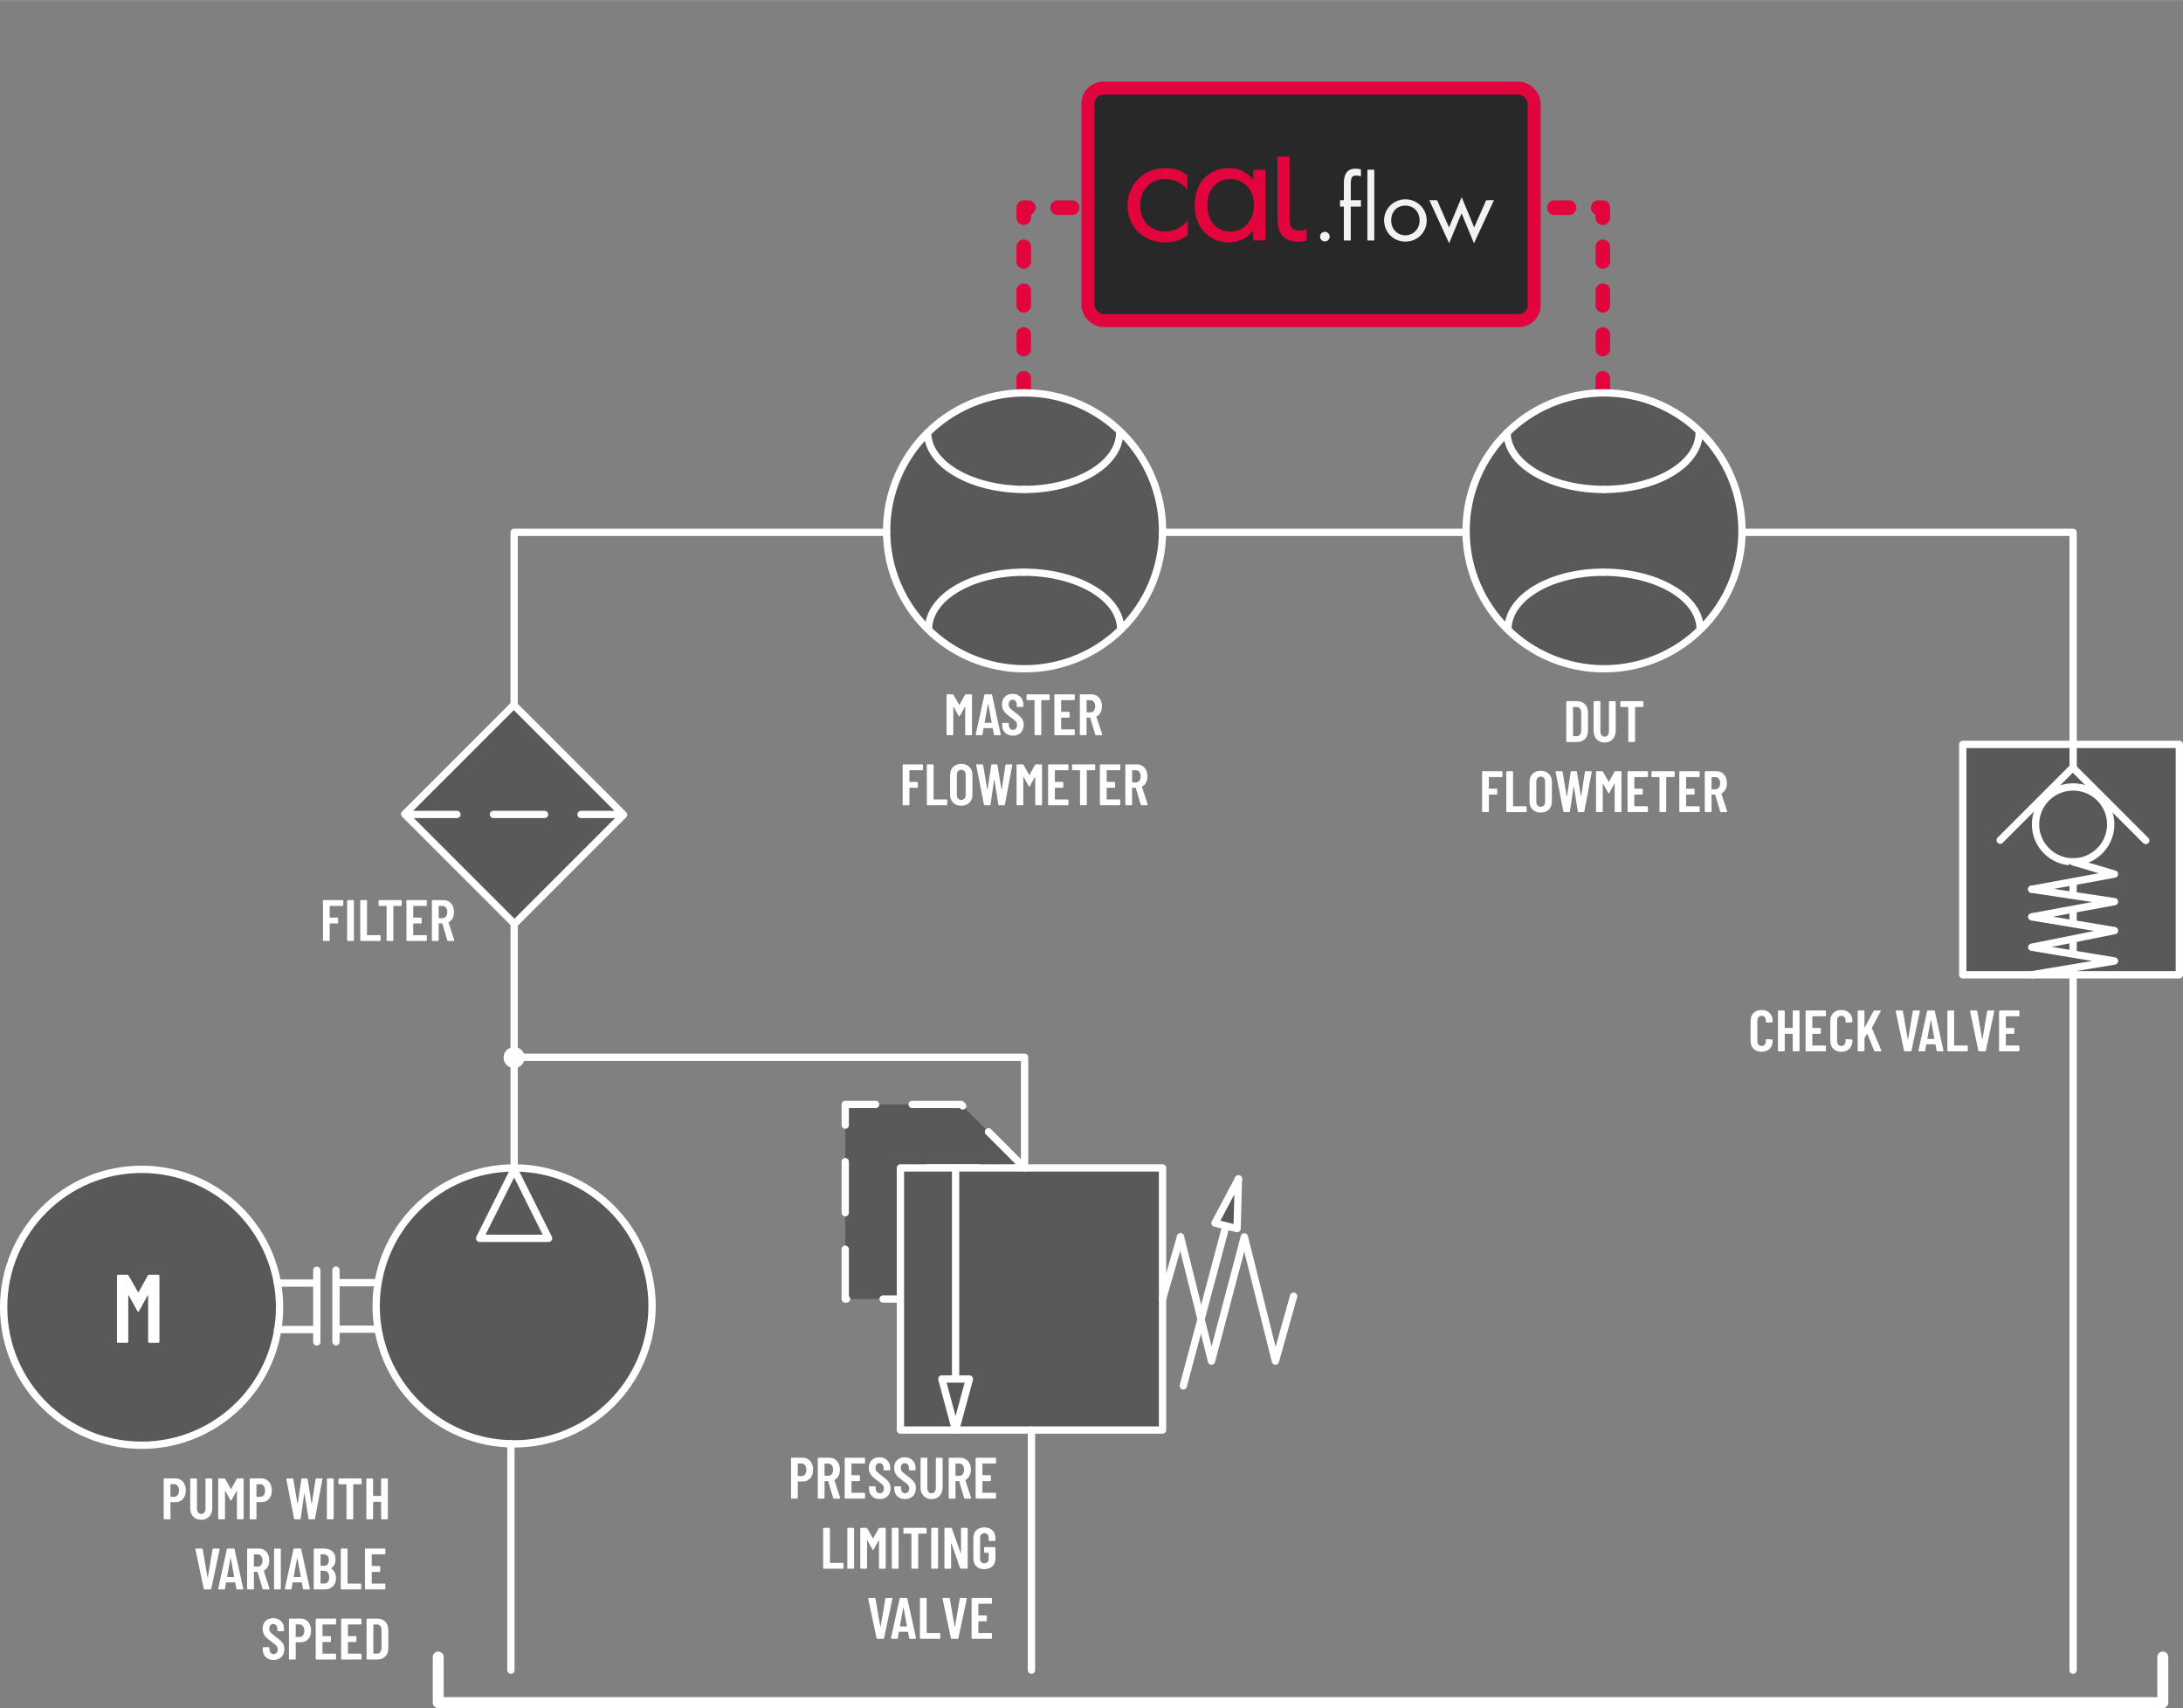 <?xml version="1.0" encoding="UTF-8" standalone="no"?>
<!-- Generiert durch Microsoft Visio, SVG Export hydraulic schematic schaltplan kalibrierung referenz master blockschaltbild.svg Page-10 -->

<svg
   width="6.229in"
   height="4.874in"
   viewBox="0 0 448.522 350.916"
   xml:space="preserve"
   class="st15"
   version="1.1"
   id="svg360"
   sodipodi:docname="hyd.svg"
   style="font-size:12px;overflow:visible;color-interpolation-filters:sRGB;fill:none;fill-rule:evenodd;stroke-linecap:square;stroke-miterlimit:3"
   inkscape:version="1.3 (0e150ed6c4, 2023-07-21)"
   xmlns:inkscape="http://www.inkscape.org/namespaces/inkscape"
   xmlns:sodipodi="http://sodipodi.sourceforge.net/DTD/sodipodi-0.dtd"
   xmlns="http://www.w3.org/2000/svg"
   xmlns:svg="http://www.w3.org/2000/svg"
   xmlns:rdf="http://www.w3.org/1999/02/22-rdf-syntax-ns#"
   xmlns:cc="http://creativecommons.org/ns#"
   xmlns:dc="http://purl.org/dc/elements/1.1/"
   xmlns:v="http://schemas.microsoft.com/visio/2003/SVGExtensions/"><rect x="0" y="0" width="448.522" height="350.916" fill="#808080" stroke="none"/><defs
   id="defs364">&#10;		&#10;		&#10;		&#10;		&#10;		&#10;		&#10;		&#10;		&#10;		&#10;		&#10;		&#10;		&#10;		&#10;		&#10;		&#10;		&#10;		&#10;		&#10;		&#10;		&#10;		&#10;		&#10;		&#10;		&#10;		&#10;		&#10;		&#10;		&#10;	&#10;			&#10;			&#10;			&#10;		&#10;			&#10;			&#10;			&#10;			&#10;			&#10;					&#10;			&#10;			&#10;			&#10;			&#10;			&#10;					&#10;			&#10;			&#10;			&#10;			&#10;			&#10;					&#10;			&#10;			&#10;			&#10;			&#10;			&#10;					&#10;			&#10;			&#10;			&#10;			&#10;			&#10;					&#10;			&#10;			&#10;			&#10;			&#10;			&#10;					&#10;			&#10;			&#10;			&#10;			&#10;			&#10;			&#10;			&#10;			&#10;			&#10;		</defs><sodipodi:namedview
   pagecolor="#ffffff"
   bordercolor="#666666"
   borderopacity="1"
   objecttolerance="10"
   gridtolerance="10"
   guidetolerance="10"
   inkscape:pageopacity="0"
   inkscape:pageshadow="2"
   inkscape:window-width="3840"
   inkscape:window-height="2097"
   id="namedview362"
   showgrid="false"
   inkscape:zoom="3.364031"
   inkscape:cx="144.91543"
   inkscape:cy="129.45779"
   inkscape:window-x="-8"
   inkscape:window-y="-8"
   inkscape:window-maximized="1"
   inkscape:current-layer="svg360"
   inkscape:showpageshadow="0"
   inkscape:pagecheckerboard="0"
   inkscape:deskcolor="#505050"
   inkscape:document-units="in" />&#10;	<v:documentProperties
   v:langID="1031"
   v:metric="true"
   v:viewMarkup="false">&#10;		<v:userDefs>&#10;			<v:ud
   v:nameU="msvNoAutoConnect"
   v:val="VT0(1):26" />&#10;			<v:ud
   v:nameU="visTLShowProps"
   v:prompt=""
   v:val="VT0(0):26" />&#10;		</v:userDefs>&#10;	</v:documentProperties>&#10;&#10;	<style
   type="text/css"
   id="style2">&#10;	<![CDATA[
		.st1 {stroke:#e60421;stroke-dasharray:3,6;stroke-linecap:round;stroke-linejoin:round;stroke-width:3}
		.st2 {fill:#f2f2f2;stroke:#000000;stroke-linecap:round;stroke-linejoin:round;stroke-width:1.5}
		.st3 {stroke:#000000;stroke-linecap:round;stroke-linejoin:round;stroke-width:1.5}
		.st4 {fill:#000000;stroke:#000000;stroke-linecap:round;stroke-linejoin:round;stroke-width:1.5}
		.st5 {fill:#000000;font-family:Barlow SemiBold;font-size:1.5em}
		.st6 {stroke:#000000;stroke-dasharray:10.5,7.5;stroke-linecap:round;stroke-linejoin:round;stroke-width:1.5}
		.st7 {fill:#ffffff;stroke:#000000;stroke-dasharray:10.5,7.5;stroke-linecap:round;stroke-linejoin:round;stroke-width:1.5}
		.st8 {stroke:#000000;stroke-linecap:round;stroke-linejoin:round;stroke-width:2.25}
		.st9 {fill:none;stroke:none;stroke-linecap:round;stroke-linejoin:round;stroke-width:1.5}
		.st10 {fill:#000000;font-family:Barlow Condensed SemiBold;font-size:1em}
		.st11 {font-size:1em}
		.st12 {fill:#262626;stroke:#e60421;stroke-linecap:round;stroke-linejoin:round;stroke-width:2.25}
		.st13 {fill:none;stroke:none;stroke-linecap:round;stroke-linejoin:round;stroke-width:0.75}
		.st14 {fill:#ffffff;font-family:Barlow Condensed Medium;font-size:1.5em}
		.st15 {fill:none;fill-rule:evenodd;font-size:12px;overflow:visible;stroke-linecap:square;stroke-miterlimit:3}
	]]>&#10;	</style><g
   v:groupContext="group"
   v:mID="24"
   transform="translate(0.75,-298.355)"
   id="group24-60"
   style="stroke:#ffffff;stroke-opacity:1;fill:#595959;fill-opacity:1">&#10;			<title
   id="title115">Tabelle.24</title>&#10;			<g
   v:groupContext="group"
   v:mID="25"
   transform="translate(76.535,-0.284)"
   id="group25-61"
   style="stroke:#ffffff;stroke-opacity:1;fill:#595959;fill-opacity:1">&#10;				<title
   id="title117">Tabelle.25</title>&#10;				<g
   v:groupContext="shape"
   v:mID="26"
   id="shape26-62"
   style="stroke:#ffffff;stroke-opacity:1;fill:#595959;fill-opacity:1">&#10;					<title
   id="title119">Tabelle.26</title>&#10;					<circle
   style="fill:#595959;stroke:#ffffff;stroke-width:1.5;stroke-linecap:round;stroke-linejoin:round;fill-opacity:1;stroke-opacity:1"
   r="28.346"
   id="ellipse121"
   class="st2"
   cy="566.929"
   cx="28.346" />&#10;				</g>&#10;			</g>&#10;			<g
   transform="translate(97.795,-42.52)"
   v:groupContext="shape"
   v:mID="27"
   id="shape27-64"
   style="stroke:#ffffff;stroke-opacity:1;fill:#595959;fill-opacity:1">&#10;				<title
   id="title125">Tabelle.27</title>&#10;				<path
   style="fill:#595959;stroke:#ffffff;stroke-width:1.5;stroke-linecap:round;stroke-linejoin:round;stroke-opacity:1;fill-opacity:1"
   inkscape:connector-curvature="0"
   id="path127"
   class="st4"
   d="M 0,595.28 H 14.17 L 7.09,581.1 Z" />&#10;			</g>&#10;			<g
   v:groupContext="shape"
   v:mID="28"
   id="shape28-66"
   style="stroke:#ffffff;stroke-opacity:1;fill:#595959;fill-opacity:1">&#10;				<title
   id="title130">Tabelle.28</title>&#10;				<desc
   id="desc132">M</desc>&#10;				<v:textBlock
   v:tabSpace="42.5197"
   v:margins="rect(4,4,4,4)" />&#10;				<v:textRect
   height="56.693"
   width="56.7"
   cy="566.929"
   cx="28.346" />&#10;				<circle
   style="fill:#595959;stroke:#ffffff;stroke-width:1.5;stroke-linecap:round;stroke-linejoin:round;fill-opacity:1;stroke-opacity:1"
   r="28.346"
   id="ellipse134"
   class="st2"
   cy="566.929"
   cx="28.346" />&#10;				<g
   aria-label="M"
   style="font-size:18px;font-family:'Barlow SemiBold';fill:#595959;stroke:none;stroke-opacity:1;fill-opacity:1"
   id="text136"><path
     d="m 31.342,559.874 q 0.09,-0.144 0.252,-0.144 h 1.656 q 0.09,0 0.144,0.072 0.072,0.054 0.072,0.144 v 12.168 q 0,0.09 -0.072,0.162 -0.054,0.054 -0.144,0.054 h -1.656 q -0.09,0 -0.162,-0.054 -0.054,-0.072 -0.054,-0.162 v -8.586 q 0,-0.054 -0.054,-0.072 -0.036,-0.018 -0.054,0.036 l -2.25,3.456 q -0.09,0.144 -0.252,0.144 H 27.94 q -0.162,0 -0.252,-0.144 l -2.268,-3.438 q -0.018,-0.054 -0.072,-0.036 -0.036,0.018 -0.036,0.072 v 8.568 q 0,0.09 -0.072,0.162 -0.054,0.054 -0.144,0.054 H 23.44 q -0.09,0 -0.162,-0.054 -0.054,-0.072 -0.054,-0.162 v -12.168 q 0,-0.09 0.054,-0.144 0.072,-0.072 0.162,-0.072 h 1.656 q 0.162,0 0.252,0.144 l 2.934,4.446 q 0.036,0.036 0.072,0.036 0.036,0 0.054,-0.036 z"
     style="font-size:18px;font-family:'Barlow SemiBold';fill:#595959;stroke:none;stroke-opacity:1;fill-opacity:1"
     id="path1595" /></g>			</g>&#10;			<g
   transform="translate(56.252,-33.326)"
   v:groupContext="shape"
   v:mID="29"
   id="shape29-69"
   style="stroke:#ffffff;stroke-opacity:1;fill:#595959;fill-opacity:1">&#10;				<title
   id="title139">Tabelle.29</title>&#10;				<path
   style="stroke:#ffffff;stroke-width:1.5;stroke-linecap:round;stroke-linejoin:round;stroke-opacity:1;fill:#595959;fill-opacity:1"
   inkscape:connector-curvature="0"
   id="path141"
   class="st3"
   d="M 0,595.28 H 7.98" />&#10;			</g>&#10;			<g
   transform="translate(56.279,-23.777)"
   v:groupContext="shape"
   v:mID="30"
   id="shape30-72"
   style="stroke:#ffffff;stroke-opacity:1;fill:#595959;fill-opacity:1">&#10;				<title
   id="title144">Tabelle.30</title>&#10;				<path
   style="stroke:#ffffff;stroke-width:1.5;stroke-linecap:round;stroke-linejoin:round;stroke-opacity:1;fill:#595959;fill-opacity:1"
   inkscape:connector-curvature="0"
   id="path146"
   class="st3"
   d="M 0,595.28 H 7.98" />&#10;			</g>&#10;			<g
   transform="translate(68.546,-33.405)"
   v:groupContext="shape"
   v:mID="31"
   id="shape31-75"
   style="stroke:#ffffff;stroke-opacity:1;fill:#595959;fill-opacity:1">&#10;				<title
   id="title149">Tabelle.31</title>&#10;				<path
   style="stroke:#ffffff;stroke-width:1.5;stroke-linecap:round;stroke-linejoin:round;stroke-opacity:1;fill:#595959;fill-opacity:1"
   inkscape:connector-curvature="0"
   id="path151"
   class="st3"
   d="M 0,595.28 H 7.96" />&#10;			</g>&#10;			<g
   transform="translate(68.573,-23.855)"
   v:groupContext="shape"
   v:mID="32"
   id="shape32-78"
   style="stroke:#ffffff;stroke-opacity:1;fill:#595959;fill-opacity:1">&#10;				<title
   id="title154">Tabelle.32</title>&#10;				<path
   style="stroke:#ffffff;stroke-width:1.5;stroke-linecap:round;stroke-linejoin:round;stroke-opacity:1;fill:#595959;fill-opacity:1"
   inkscape:connector-curvature="0"
   id="path156"
   class="st3"
   d="M 0,595.28 H 7.96" />&#10;			</g>&#10;			<g
   transform="rotate(90,50.151,609.471)"
   v:groupContext="shape"
   v:mID="33"
   id="shape33-81"
   style="stroke:#ffffff;stroke-opacity:1;fill:#595959;fill-opacity:1">&#10;				<title
   id="title159">Tabelle.33</title>&#10;				<path
   style="stroke:#ffffff;stroke-width:1.5;stroke-linecap:round;stroke-linejoin:round;stroke-opacity:1;fill:#595959;fill-opacity:1"
   inkscape:connector-curvature="0"
   id="path161"
   class="st3"
   d="M 0,595.28 H 14.72" />&#10;			</g>&#10;			<g
   transform="rotate(90,52.136,611.426)"
   v:groupContext="shape"
   v:mID="34"
   id="shape34-84"
   style="stroke:#ffffff;stroke-opacity:1;fill:#595959;fill-opacity:1">&#10;				<title
   id="title164">Tabelle.34</title>&#10;				<path
   style="stroke:#ffffff;stroke-width:1.5;stroke-linecap:round;stroke-linejoin:round;stroke-opacity:1;fill:#595959;fill-opacity:1"
   inkscape:connector-curvature="0"
   id="path166"
   class="st3"
   d="M 0,595.28 H 14.72" />&#10;			</g>&#10;		</g>&#10;&#10;	<g
   transform="translate(210.34,-514.579)"
   v:groupContext="shape"
   v:mID="1"
   id="shape1-1">&#10;			<title
   id="title6">Tabelle.1</title>&#10;			<path
   style="stroke:#e1043d;stroke-width:3;stroke-linecap:round;stroke-linejoin:round;stroke-dasharray:3, 6;stroke-opacity:1"
   inkscape:connector-curvature="0"
   id="path8"
   class="st1"
   d="M 0,595.28 V 557.23 H 32.82" />&#10;		</g><g
   transform="translate(298.731,-514.578)"
   v:groupContext="shape"
   v:mID="2"
   id="shape2-4"
   style="stroke:#e1043d;stroke-opacity:1">&#10;			<title
   id="title11">Tabelle.2</title>&#10;			<path
   style="stroke:#e1043d;stroke-width:3;stroke-linecap:round;stroke-linejoin:round;stroke-dasharray:3, 6;stroke-opacity:1"
   inkscape:connector-curvature="0"
   id="path13"
   class="st1"
   d="M 30.59,595.28 V 557.23 H 0" />&#10;		</g><g
   v:groupContext="group"
   v:mID="3"
   transform="translate(182.167,-457.886)"
   id="group3-7"
   style="stroke:#ffffff;stroke-opacity:1;fill:#595959;fill-opacity:1">&#10;			<title
   id="title16">Tabelle.3</title>&#10;			<g
   v:groupContext="shape"
   v:mID="4"
   id="shape4-8"
   style="stroke:#ffffff;stroke-opacity:1;fill:#595959;fill-opacity:1">&#10;				<title
   id="title18">Tabelle.4</title>&#10;				<circle
   style="fill:#595959;stroke:#ffffff;stroke-width:1.5;stroke-linecap:round;stroke-linejoin:round;fill-opacity:1;stroke-opacity:1"
   r="28.346"
   id="ellipse20"
   class="st2"
   cy="566.929"
   cx="28.346" />&#10;			</g>&#10;			<g
   transform="rotate(30.363,85.934,584.467)"
   v:groupContext="shape"
   v:mID="5"
   id="shape5-10"
   style="stroke:#ffffff;stroke-opacity:1;fill:#595959;fill-opacity:1">&#10;				<title
   id="title23">Tabelle.5</title>&#10;				<path
   style="stroke:#ffffff;stroke-width:1.5;stroke-linecap:round;stroke-linejoin:round;stroke-opacity:1;fill:#595959;fill-opacity:1"
   inkscape:connector-curvature="0"
   id="path25"
   class="st3"
   d="m 0,591.11 a 19.916,11.667 -30.36 0 0 23.08,0" />&#10;			</g>&#10;			<g
   transform="rotate(149.167,30.635,577.62)"
   v:groupContext="shape"
   v:mID="6"
   id="shape6-13"
   style="stroke:#ffffff;stroke-opacity:1;fill:#595959;fill-opacity:1">&#10;				<title
   id="title28">Tabelle.6</title>&#10;				<path
   style="stroke:#ffffff;stroke-width:1.5;stroke-linecap:round;stroke-linejoin:round;stroke-opacity:1;fill:#595959;fill-opacity:1"
   inkscape:connector-curvature="0"
   id="path30"
   class="st3"
   d="m 0,595.28 a 19.547,11.667 30.83 0 1 22.76,0" />&#10;			</g>&#10;			<g
   transform="rotate(-149.637,23.497,582.58)"
   v:groupContext="shape"
   v:mID="7"
   id="shape7-16"
   style="stroke:#ffffff;stroke-opacity:1;fill:#595959;fill-opacity:1">&#10;				<title
   id="title33">Tabelle.7</title>&#10;				<path
   style="stroke:#ffffff;stroke-width:1.5;stroke-linecap:round;stroke-linejoin:round;stroke-opacity:1;fill:#595959;fill-opacity:1"
   inkscape:connector-curvature="0"
   id="path35"
   class="st3"
   d="m 0,591.11 a 19.916,11.667 -30.36 0 0 23.08,0" />&#10;			</g>&#10;			<g
   transform="rotate(-30.833,-10.516,575.567)"
   v:groupContext="shape"
   v:mID="8"
   id="shape8-19"
   style="stroke:#ffffff;stroke-opacity:1;fill:#595959;fill-opacity:1">&#10;				<title
   id="title38">Tabelle.8</title>&#10;				<path
   style="stroke:#ffffff;stroke-width:1.5;stroke-linecap:round;stroke-linejoin:round;stroke-opacity:1;fill:#595959;fill-opacity:1"
   inkscape:connector-curvature="0"
   id="path40"
   class="st3"
   d="m 0,595.28 a 19.547,11.667 30.83 0 1 22.76,0" />&#10;			</g>&#10;		</g><g
   v:groupContext="group"
   v:mID="9"
   transform="translate(301.223,-457.886)"
   id="group9-22"
   style="stroke:#ffffff;stroke-opacity:1;fill:#595959;fill-opacity:1">&#10;			<title
   id="title44">Tabelle.9</title>&#10;			<g
   v:groupContext="shape"
   v:mID="10"
   id="shape10-23"
   style="stroke:#ffffff;stroke-opacity:1;fill:#595959;fill-opacity:1">&#10;				<title
   id="title46">Tabelle.10</title>&#10;				<circle
   style="fill:#595959;stroke:#ffffff;stroke-width:1.5;stroke-linecap:round;stroke-linejoin:round;fill-opacity:1;stroke-opacity:1"
   r="28.346"
   id="ellipse48"
   class="st2"
   cy="566.929"
   cx="28.346" />&#10;			</g>&#10;			<g
   transform="rotate(30.363,85.934,584.467)"
   v:groupContext="shape"
   v:mID="11"
   id="shape11-25"
   style="stroke:#ffffff;stroke-opacity:1;fill:#595959;fill-opacity:1">&#10;				<title
   id="title51">Tabelle.11</title>&#10;				<path
   style="stroke:#ffffff;stroke-width:1.5;stroke-linecap:round;stroke-linejoin:round;stroke-opacity:1;fill:#595959;fill-opacity:1"
   inkscape:connector-curvature="0"
   id="path53"
   class="st3"
   d="m 0,591.11 a 19.916,11.667 -30.36 0 0 23.08,0" />&#10;			</g>&#10;			<g
   transform="rotate(149.167,30.635,577.62)"
   v:groupContext="shape"
   v:mID="12"
   id="shape12-28"
   style="stroke:#ffffff;stroke-opacity:1;fill:#595959;fill-opacity:1">&#10;				<title
   id="title56">Tabelle.12</title>&#10;				<path
   style="stroke:#ffffff;stroke-width:1.5;stroke-linecap:round;stroke-linejoin:round;stroke-opacity:1;fill:#595959;fill-opacity:1"
   inkscape:connector-curvature="0"
   id="path58"
   class="st3"
   d="m 0,595.28 a 19.547,11.667 30.83 0 1 22.76,0" />&#10;			</g>&#10;			<g
   transform="rotate(-149.637,23.497,582.58)"
   v:groupContext="shape"
   v:mID="13"
   id="shape13-31"
   style="stroke:#ffffff;stroke-opacity:1;fill:#595959;fill-opacity:1">&#10;				<title
   id="title61">Tabelle.13</title>&#10;				<path
   style="stroke:#ffffff;stroke-width:1.5;stroke-linecap:round;stroke-linejoin:round;stroke-opacity:1;fill:#595959;fill-opacity:1"
   inkscape:connector-curvature="0"
   id="path63"
   class="st3"
   d="m 0,591.11 a 19.916,11.667 -30.36 0 0 23.08,0" />&#10;			</g>&#10;			<g
   transform="rotate(-30.833,-10.516,575.567)"
   v:groupContext="shape"
   v:mID="14"
   id="shape14-34"
   style="stroke:#ffffff;stroke-opacity:1;fill:#595959;fill-opacity:1">&#10;				<title
   id="title66">Tabelle.14</title>&#10;				<path
   style="stroke:#ffffff;stroke-width:1.5;stroke-linecap:round;stroke-linejoin:round;stroke-opacity:1;fill:#595959;fill-opacity:1"
   inkscape:connector-curvature="0"
   id="path68"
   class="st3"
   d="m 0,595.28 a 19.547,11.667 30.83 0 1 22.76,0" />&#10;			</g>&#10;		</g><g
   v:groupContext="group"
   v:mID="15"
   transform="rotate(90,422.812,575.732)"
   id="group15-37"
   style="stroke:#ffffff;stroke-opacity:1;fill:#595959;fill-opacity:1">&#10;			<title
   id="title72">Tabelle.15</title>&#10;			<g
   v:groupContext="shape"
   v:mID="16"
   id="shape16-38"
   style="stroke:#ffffff;stroke-opacity:1;fill:#595959;fill-opacity:1">&#10;				<title
   id="title74">Tabelle.16</title>&#10;				<rect
   style="fill:#595959;stroke:#ffffff;stroke-width:1.5;stroke-linecap:round;stroke-linejoin:round;fill-opacity:1;stroke-opacity:1"
   id="rect76"
   class="st2"
   height="44.504"
   width="47.339"
   y="550.772"
   x="0" />&#10;			</g>&#10;			<g
   transform="translate(8.745,-14.953)"
   v:groupContext="shape"
   v:mID="17"
   id="shape17-40"
   style="stroke:#ffffff;stroke-opacity:1;fill:#595959;fill-opacity:1">&#10;				<title
   id="title79">Tabelle.17</title>&#10;				<ellipse
   style="fill:#595959;stroke:#ffffff;stroke-width:1.5;stroke-linecap:round;stroke-linejoin:round;fill-opacity:1;stroke-opacity:1"
   id="ellipse81"
   class="st2"
   ry="7.724"
   rx="7.696"
   cy="587.551"
   cx="7.696" />&#10;			</g>&#10;			<g
   transform="rotate(-45,-24.965,578.121)"
   v:groupContext="shape"
   v:mID="18"
   id="shape18-42"
   style="stroke:#ffffff;stroke-opacity:1;fill:#595959;fill-opacity:1">&#10;				<title
   id="title84">Tabelle.18</title>&#10;				<path
   style="stroke:#ffffff;stroke-width:1.5;stroke-linecap:round;stroke-linejoin:round;stroke-opacity:1;fill:#595959;fill-opacity:1"
   inkscape:connector-curvature="0"
   id="path86"
   class="st3"
   d="M 0,595.28 H 21.11" />&#10;			</g>&#10;			<g
   transform="matrix(0.707,0.707,0.707,-0.707,-416.105,993.522)"
   v:groupContext="shape"
   v:mID="19"
   id="shape19-45"
   style="stroke:#ffffff;stroke-opacity:1;fill:#595959;fill-opacity:1">&#10;				<title
   id="title89">Tabelle.19</title>&#10;				<path
   style="stroke:#ffffff;stroke-width:1.5;stroke-linecap:round;stroke-linejoin:round;stroke-opacity:1;fill:#595959;fill-opacity:1"
   inkscape:connector-curvature="0"
   id="path91"
   class="st3"
   d="M 0,595.28 H 21.11" />&#10;			</g>&#10;			<g
   transform="rotate(180,2.409,583.935)"
   v:groupContext="shape"
   v:mID="20"
   id="shape20-48"
   style="stroke:#ffffff;stroke-opacity:1;fill:#595959;fill-opacity:1">&#10;				<title
   id="title94">Tabelle.20</title>&#10;				<path
   style="stroke:#ffffff;stroke-width:1.5;stroke-linecap:round;stroke-linejoin:round;stroke-opacity:1;fill:#595959;fill-opacity:1"
   inkscape:connector-curvature="0"
   id="path96"
   class="st3"
   d="M 0,595.28 H 4.82" />&#10;			</g>&#10;			<g
   transform="translate(24.137,-22.677)"
   v:groupContext="shape"
   v:mID="21"
   id="shape21-51"
   style="stroke:#ffffff;stroke-opacity:1;fill:#595959;fill-opacity:1">&#10;				<title
   id="title99">Tabelle.21</title>&#10;				<path
   style="stroke:#ffffff;stroke-width:1.5;stroke-linecap:round;stroke-linejoin:round;stroke-opacity:1;fill:#595959;fill-opacity:1"
   inkscape:connector-curvature="0"
   id="path101"
   class="st3"
   d="M 0,595.28 H 23.2" />&#10;			</g>&#10;			<g
   transform="translate(24.137,-14.173)"
   v:groupContext="shape"
   v:mID="22"
   id="shape22-54"
   style="stroke:#ffffff;stroke-opacity:1;fill:#595959;fill-opacity:1">&#10;				<title
   id="title104">Tabelle.22</title>&#10;				<path
   style="stroke:#ffffff;stroke-width:1.5;stroke-linecap:round;stroke-linejoin:round;stroke-opacity:1;fill:#595959;fill-opacity:1"
   inkscape:connector-curvature="0"
   id="path106"
   class="st3"
   d="m 0,586.77 2.51,-8.5 3.12,17.01" />&#10;			</g>&#10;			<g
   transform="translate(29.764,-14.173)"
   v:groupContext="shape"
   v:mID="23"
   id="shape23-57"
   style="stroke:#ffffff;stroke-opacity:1;fill:#595959;fill-opacity:1">&#10;				<title
   id="title109">Tabelle.23</title>&#10;				<path
   style="stroke:#ffffff;stroke-width:1.5;stroke-linecap:round;stroke-linejoin:round;stroke-opacity:1;fill:#595959;fill-opacity:1"
   inkscape:connector-curvature="0"
   id="path111"
   class="st3"
   d="m 0,595.28 2.55,-17.01 3.12,17.01 2.83,-17.01 3.41,17.01 2.83,-17.01 2.83,17.01" />&#10;			</g>&#10;		</g><g
   id="shape36-88"
   v:mID="36"
   v:groupContext="shape"
   transform="rotate(-45,-436.604,264.945)"
   style="stroke:#ffffff;stroke-opacity:1;fill:#595959;fill-opacity:1">&#10;				<title
   id="title172">Tabelle.36</title>&#10;				<rect
   x="0"
   y="563.375"
   width="31.704"
   height="31.901"
   class="st2"
   id="rect174"
   style="fill:#595959;stroke:#ffffff;stroke-width:1.5;stroke-linecap:round;stroke-linejoin:round;fill-opacity:1;stroke-opacity:1" />&#10;			</g><g
   id="shape37-90"
   v:mID="37"
   v:groupContext="shape"
   transform="translate(83.383,-427.965)"
   style="stroke:#ffffff;stroke-opacity:1">&#10;				<title
   id="title177">Tabelle.37</title>&#10;				<path
   d="M 0,595.28 H 44.5"
   class="st6"
   id="path179"
   inkscape:connector-curvature="0"
   style="stroke:#ffffff;stroke-width:1.5;stroke-linecap:round;stroke-linejoin:round;stroke-dasharray:10.5, 7.5;stroke-opacity:1" />&#10;			</g><g
   style="fill:#595959;fill-opacity:1;stroke:#ffffff;stroke-opacity:1"
   id="shape39-94"
   v:mID="39"
   v:groupContext="shape"
   transform="translate(173.664,-328.409)">&#10;				<title
   id="title185">Tabelle.39</title>&#10;				<path
   d="M 36.85,568.35 23.82,555.31 H 0 v 39.97 h 11.34 v -26.93 z"
   class="st7"
   id="path187"
   inkscape:connector-curvature="0"
   style="fill:#595959;fill-opacity:1;stroke:#ffffff;stroke-width:1.5;stroke-linecap:round;stroke-linejoin:round;stroke-dasharray:10.5, 7.5;stroke-opacity:1" />&#10;			</g><g
   style="fill:#595959;fill-opacity:1;stroke:#ffffff;stroke-opacity:1"
   id="shape40-96"
   v:mID="40"
   v:groupContext="shape"
   transform="translate(185.002,-301.48)">&#10;				<title
   id="title190">Tabelle.40</title>&#10;				<rect
   x="0"
   y="541.417"
   width="53.858"
   height="53.858"
   class="st2"
   id="rect192"
   style="fill:#595959;fill-opacity:1;stroke:#ffffff;stroke-width:1.5;stroke-linecap:round;stroke-linejoin:round;stroke-opacity:1" />&#10;			</g><g
   style="fill:#595959;fill-opacity:1;stroke:#ffffff;stroke-opacity:1"
   id="shape41-98"
   v:mID="41"
   v:groupContext="shape"
   transform="rotate(90,275.84,515.777)">&#10;				<title
   id="title195">Tabelle.41</title>&#10;				<path
   d="M 0,595.28 H 53.86"
   class="st3"
   id="path197"
   inkscape:connector-curvature="0"
   style="fill:#595959;fill-opacity:1;stroke:#ffffff;stroke-width:1.5;stroke-linecap:round;stroke-linejoin:round;stroke-opacity:1" />&#10;			</g><g
   style="fill:#595959;fill-opacity:1;stroke:#ffffff;stroke-opacity:1"
   id="shape42-101"
   v:mID="42"
   v:groupContext="shape"
   transform="translate(193.506,-301.48)">&#10;				<title
   id="title200">Tabelle.42</title>&#10;				<path
   d="M 2.83,595.28 0,584.79 h 5.67 z"
   class="st4"
   id="path202"
   inkscape:connector-curvature="0"
   style="fill:#595959;fill-opacity:1;stroke:#ffffff;stroke-width:1.5;stroke-linecap:round;stroke-linejoin:round;stroke-opacity:1" />&#10;			</g><g
   style="fill:#595959;fill-opacity:1;stroke:#ffffff;stroke-opacity:1"
   id="shape43-103"
   v:mID="43"
   v:groupContext="shape"
   transform="rotate(-73.887,-98.926,272.255)">&#10;				<title
   id="title205">Tabelle.43</title>&#10;				<path
   d="M 0,595.28 H 13.28"
   class="st3"
   id="path207"
   inkscape:connector-curvature="0"
   style="fill:#595959;fill-opacity:1;stroke:#ffffff;stroke-width:1.5;stroke-linecap:round;stroke-linejoin:round;stroke-opacity:1" />&#10;			</g><g
   style="fill:none;fill-opacity:1;stroke:#ffffff;stroke-opacity:1"
   id="shape44-106"
   v:mID="44"
   v:groupContext="shape"
   transform="translate(242.546,-315.654)">&#10;				<title
   id="title210">Tabelle.44</title>&#10;				<path
   d="m 0,569.76 6.37,25.52 6.75,-25.52 6.38,25.52 3.74,-13.33"
   class="st3"
   id="path212"
   inkscape:connector-curvature="0"
   style="fill:none;fill-opacity:1;stroke:#ffffff;stroke-width:1.5;stroke-linecap:round;stroke-linejoin:round;stroke-opacity:1" />&#10;			</g><g
   style="fill:#595959;fill-opacity:1;stroke:#ffffff;stroke-opacity:1"
   id="shape45-109"
   v:mID="45"
   v:groupContext="shape"
   transform="rotate(-75.069,-80.552,281.78)">&#10;				<title
   id="title215">Tabelle.45</title>&#10;				<path
   d="M 0,595.28 H 44.01"
   class="st3"
   id="path217"
   inkscape:connector-curvature="0"
   style="fill:#595959;fill-opacity:1;stroke:#ffffff;stroke-width:1.5;stroke-linecap:round;stroke-linejoin:round;stroke-opacity:1" />&#10;			</g><g
   style="fill:#595959;fill-opacity:1;stroke:#ffffff;stroke-opacity:1"
   id="shape46-112"
   v:mID="46"
   v:groupContext="shape"
   transform="translate(249.632,-342.866)">&#10;				<title
   id="title220">Tabelle.46</title>&#10;				<path
   d="M 4.82,585.07 0,594.14 4.54,595.28 Z"
   class="st4"
   id="path222"
   inkscape:connector-curvature="0"
   style="fill:#595959;fill-opacity:1;stroke:#ffffff;stroke-width:1.5;stroke-linecap:round;stroke-linejoin:round;stroke-opacity:1" />&#10;			</g><g
   transform="rotate(-90,-124.709,364.935)"
   v:groupContext="shape"
   v:mID="47"
   id="shape47-114"
   style="stroke:#ffffff;stroke-opacity:1">&#10;			<title
   id="title226">Tabelle.47</title>&#10;			<path
   style="stroke:#ffffff;stroke-width:1.5;stroke-linecap:round;stroke-linejoin:round;stroke-opacity:1"
   inkscape:connector-curvature="0"
   id="path228"
   class="st3"
   d="M 0,595.28 H 50.32" />&#10;		</g><g
   transform="translate(90.041,-245.489)"
   v:groupContext="shape"
   v:mID="48"
   id="shape48-117"
   style="stroke:#ffffff;stroke-opacity:1">&#10;			<title
   id="title231">Tabelle.48</title>&#10;			<path
   style="stroke:#ffffff;stroke-width:2.25;stroke-linecap:round;stroke-linejoin:round;stroke-opacity:1"
   inkscape:connector-curvature="0"
   id="path233"
   class="st8"
   d="m 0,585.92 v 9.36 h 354.33 v -9.36" />&#10;		</g><g
   transform="rotate(90,201.811,498.44)"
   v:groupContext="shape"
   v:mID="49"
   id="shape49-120"
   style="stroke:#ffffff;stroke-opacity:1">&#10;			<title
   id="title236">Tabelle.49</title>&#10;			<path
   style="stroke:#ffffff;stroke-width:1.5;stroke-linecap:round;stroke-linejoin:round;stroke-opacity:1"
   inkscape:connector-curvature="0"
   id="path238"
   class="st3"
   d="M 0,595.28 H 46.5" />&#10;		</g><g
   transform="rotate(90,256.706,550.501)"
   v:groupContext="shape"
   v:mID="50"
   id="shape50-123"
   style="stroke:#ffffff;stroke-opacity:1">&#10;			<title
   id="title241">Tabelle.50</title>&#10;			<path
   style="stroke:#ffffff;stroke-width:1.5;stroke-linecap:round;stroke-linejoin:round;stroke-opacity:1"
   inkscape:connector-curvature="0"
   id="path243"
   class="st3"
   d="M 0,595.28 H 49.33" />&#10;		</g><g
   transform="translate(105.632,-355.338)"
   v:groupContext="shape"
   v:mID="51"
   id="shape51-126"
   style="stroke:#ffffff;stroke-opacity:1">&#10;			<title
   id="title246">Tabelle.51</title>&#10;			<path
   style="stroke:#ffffff;stroke-width:1.5;stroke-linecap:round;stroke-linejoin:round;stroke-opacity:1"
   inkscape:connector-curvature="0"
   id="path248"
   class="st3"
   d="M 104.88,595.28 V 572.54 H 0" />&#10;		</g><g
   transform="translate(104.215,-376.592)"
   v:groupContext="shape"
   v:mID="52"
   id="shape52-129"
   style="stroke:#ffffff;stroke-opacity:1;fill:#ffffff">&#10;			<title
   id="title251">Tabelle.52</title>&#10;			<circle
   style="fill:#ffffff;stroke:#ffffff;stroke-width:1.5;stroke-linecap:round;stroke-linejoin:round;stroke-opacity:1"
   r="1.417"
   id="ellipse253"
   class="st4"
   cy="593.858"
   cx="1.417" />&#10;		</g><g
   transform="translate(105.632,-450.576)"
   v:groupContext="shape"
   v:mID="53"
   id="shape53-131"
   style="stroke:#ffffff;stroke-opacity:1">&#10;			<title
   id="title256">Tabelle.53</title>&#10;			<path
   style="stroke:#ffffff;stroke-width:1.5;stroke-linecap:round;stroke-linejoin:round;stroke-opacity:1"
   inkscape:connector-curvature="0"
   id="path258"
   class="st3"
   d="M 76.54,559.93 H 0 v 35.35" />&#10;		</g><g
   transform="translate(238.839,-485.924)"
   v:groupContext="shape"
   v:mID="54"
   id="shape54-134"
   style="stroke:#ffffff;stroke-opacity:1">&#10;			<title
   id="title261">Tabelle.54</title>&#10;			<path
   style="stroke:#ffffff;stroke-width:1.5;stroke-linecap:round;stroke-linejoin:round;stroke-opacity:1"
   inkscape:connector-curvature="0"
   id="path263"
   class="st3"
   d="M 0,595.28 H 62.39" />&#10;		</g><g
   transform="translate(357.914,-442.355)"
   v:groupContext="shape"
   v:mID="55"
   id="shape55-137"
   style="stroke:#ffffff;stroke-opacity:1">&#10;			<title
   id="title266">Tabelle.55</title>&#10;			<path
   style="stroke:#ffffff;stroke-width:1.5;stroke-linecap:round;stroke-linejoin:round;stroke-opacity:1"
   inkscape:connector-curvature="0"
   id="path268"
   class="st3"
   d="M 68.03,595.28 V 551.71 H 0" />&#10;		</g><g
   transform="rotate(90,410.483,610.741)"
   v:groupContext="shape"
   v:mID="56"
   id="shape56-140"
   style="stroke:#ffffff;stroke-opacity:1">&#10;			<title
   id="title271">Tabelle.56</title>&#10;			<path
   style="stroke:#ffffff;stroke-width:1.5;stroke-linecap:round;stroke-linejoin:round;stroke-opacity:1"
   inkscape:connector-curvature="0"
   id="path273"
   class="st3"
   d="M 0,595.28 H 142.87" />&#10;		</g><path
   inkscape:connector-curvature="0"
   id="rect280"
   d="m 7.836,312.936 h 76.537 v 20 H 7.836 Z"
   style="fill:none;stroke:none;stroke-width:1.5;stroke-linecap:round;stroke-linejoin:round;stroke-opacity:1" /><g
   id="text286"
   style="font-size:12px;font-family:'Barlow Condensed SemiBold';fill:#ffffff;stroke:none;stroke-opacity:1;fill-opacity:1"
   aria-label="PUMP WITH VARIABLE SPEED"
   transform="translate(7.836,-262.34)"><path
     inkscape:connector-curvature="0"
     id="path1550"
     style="font-size:12px;font-family:'Barlow Condensed SemiBold';fill:#ffffff;stroke:none;stroke-opacity:1;fill-opacity:1"
     d="m 28.196,566.068 q 0.636,0 1.116,0.312 0.492,0.312 0.756,0.876 0.276,0.564 0.276,1.284 0,1.08 -0.576,1.74 -0.564,0.66 -1.5,0.66 h -1.02 q -0.06,0 -0.06,0.06 v 3.336 q 0,0.06 -0.048,0.108 -0.036,0.036 -0.096,0.036 H 25.94 q -0.06,0 -0.108,-0.036 -0.036,-0.048 -0.036,-0.108 v -8.124 q 0,-0.06 0.036,-0.096 0.048,-0.048 0.108,-0.048 z m -0.228,3.78 q 0.444,0 0.708,-0.336 0.276,-0.348 0.276,-0.936 0,-0.6 -0.276,-0.948 -0.264,-0.36 -0.708,-0.36 h -0.72 q -0.06,0 -0.06,0.06 v 2.46 q 0,0.06 0.06,0.06 z" /><path
     inkscape:connector-curvature="0"
     id="path1552"
     style="font-size:12px;font-family:'Barlow Condensed SemiBold';fill:#ffffff;stroke:none;stroke-opacity:1;fill-opacity:1"
     d="m 33.512,574.576 q -1.032,0 -1.656,-0.66 -0.612,-0.672 -0.612,-1.764 v -5.928 q 0,-0.06 0.036,-0.096 0.048,-0.048 0.108,-0.048 h 1.104 q 0.06,0 0.096,0.048 0.048,0.036 0.048,0.096 v 6.072 q 0,0.48 0.24,0.78 0.24,0.3 0.636,0.3 0.396,0 0.636,-0.3 0.24,-0.3 0.24,-0.78 v -6.072 q 0,-0.06 0.036,-0.096 0.048,-0.048 0.108,-0.048 h 1.104 q 0.06,0 0.096,0.048 0.048,0.036 0.048,0.096 v 5.928 q 0,1.092 -0.624,1.764 -0.624,0.66 -1.644,0.66 z" /><path
     inkscape:connector-curvature="0"
     id="path1554"
     style="font-size:12px;font-family:'Barlow Condensed SemiBold';fill:#ffffff;stroke:none;stroke-opacity:1;fill-opacity:1"
     d="m 40.803,566.176 q 0.06,-0.096 0.18,-0.096 h 1.104 q 0.06,0 0.096,0.048 0.048,0.036 0.048,0.096 v 8.112 q 0,0.06 -0.048,0.108 -0.036,0.036 -0.096,0.036 h -1.104 q -0.06,0 -0.108,-0.036 -0.036,-0.048 -0.036,-0.108 v -5.664 q 0,-0.048 -0.024,-0.048 -0.024,0 -0.048,0.036 l -1.044,1.896 q -0.06,0.096 -0.108,0.096 -0.048,0 -0.108,-0.096 l -1.044,-1.896 q -0.024,-0.036 -0.048,-0.036 -0.024,0 -0.024,0.048 v 5.664 q 0,0.06 -0.048,0.108 -0.036,0.036 -0.096,0.036 h -1.104 q -0.06,0 -0.108,-0.036 -0.036,-0.048 -0.036,-0.108 v -8.112 q 0,-0.06 0.036,-0.096 0.048,-0.048 0.108,-0.048 h 1.104 q 0.12,0 0.18,0.096 l 1.164,2.052 q 0.036,0.048 0.072,0 z" /><path
     inkscape:connector-curvature="0"
     id="path1556"
     style="font-size:12px;font-family:'Barlow Condensed SemiBold';fill:#ffffff;stroke:none;stroke-opacity:1;fill-opacity:1"
     d="m 45.868,566.068 q 0.636,0 1.116,0.312 0.492,0.312 0.756,0.876 0.276,0.564 0.276,1.284 0,1.08 -0.576,1.74 -0.564,0.66 -1.5,0.66 h -1.02 q -0.06,0 -0.06,0.06 v 3.336 q 0,0.06 -0.048,0.108 -0.036,0.036 -0.096,0.036 H 43.612 q -0.06,0 -0.108,-0.036 -0.036,-0.048 -0.036,-0.108 v -8.124 q 0,-0.06 0.036,-0.096 0.048,-0.048 0.108,-0.048 z m -0.228,3.78 q 0.444,0 0.708,-0.336 0.276,-0.348 0.276,-0.936 0,-0.6 -0.276,-0.948 -0.264,-0.36 -0.708,-0.36 h -0.72 q -0.06,0 -0.06,0.06 v 2.46 q 0,0.06 0.06,0.06 z" /><path
     inkscape:connector-curvature="0"
     id="path1558"
     style="font-size:12px;font-family:'Barlow Condensed SemiBold';fill:#ffffff;stroke:none;stroke-opacity:1;fill-opacity:1"
     d="m 52.747,574.48 q -0.144,0 -0.156,-0.132 l -1.596,-8.112 -0.012,-0.048 q 0,-0.108 0.132,-0.108 h 1.152 q 0.144,0 0.156,0.132 l 0.84,5.004 q 0.012,0.036 0.036,0.036 0.024,0 0.036,-0.036 l 0.756,-5.004 q 0.012,-0.132 0.156,-0.132 h 0.96 q 0.144,0 0.156,0.132 l 0.816,5.004 q 0.012,0.036 0.036,0.036 0.024,0 0.036,-0.036 l 0.756,-5.004 q 0.012,-0.132 0.156,-0.132 h 1.116 q 0.156,0 0.132,0.156 l -1.524,8.112 q -0.012,0.132 -0.156,0.132 h -1.02 q -0.144,0 -0.156,-0.132 l -0.804,-5.1 q -0.012,-0.048 -0.036,-0.048 -0.024,0 -0.036,0.048 l -0.744,5.1 q -0.012,0.132 -0.156,0.132 z" /><path
     inkscape:connector-curvature="0"
     id="path1560"
     style="font-size:12px;font-family:'Barlow Condensed SemiBold';fill:#ffffff;stroke:none;stroke-opacity:1;fill-opacity:1"
     d="m 59.468,574.48 q -0.06,0 -0.108,-0.036 -0.036,-0.048 -0.036,-0.108 v -8.112 q 0,-0.06 0.036,-0.096 0.048,-0.048 0.108,-0.048 h 1.104 q 0.06,0 0.096,0.048 0.048,0.036 0.048,0.096 v 8.112 q 0,0.06 -0.048,0.108 -0.036,0.036 -0.096,0.036 z" /><path
     inkscape:connector-curvature="0"
     id="path1562"
     style="font-size:12px;font-family:'Barlow Condensed SemiBold';fill:#ffffff;stroke:none;stroke-opacity:1;fill-opacity:1"
     d="m 66.327,566.08 q 0.06,0 0.096,0.048 0.048,0.036 0.048,0.096 v 0.912 q 0,0.06 -0.048,0.108 -0.036,0.036 -0.096,0.036 h -1.524 q -0.06,0 -0.06,0.06 v 6.996 q 0,0.06 -0.048,0.108 -0.036,0.036 -0.096,0.036 h -1.104 q -0.06,0 -0.108,-0.036 -0.036,-0.048 -0.036,-0.108 v -6.996 q 0,-0.06 -0.06,-0.06 h -1.44 q -0.06,0 -0.108,-0.036 -0.036,-0.048 -0.036,-0.108 v -0.912 q 0,-0.06 0.036,-0.096 0.048,-0.048 0.108,-0.048 z" /><path
     inkscape:connector-curvature="0"
     id="path1564"
     style="font-size:12px;font-family:'Barlow Condensed SemiBold';fill:#ffffff;stroke:none;stroke-opacity:1;fill-opacity:1"
     d="m 70.469,566.224 q 0,-0.06 0.036,-0.096 0.048,-0.048 0.108,-0.048 h 1.104 q 0.06,0 0.096,0.048 0.048,0.036 0.048,0.096 v 8.112 q 0,0.06 -0.048,0.108 -0.036,0.036 -0.096,0.036 h -1.104 q -0.06,0 -0.108,-0.036 -0.036,-0.048 -0.036,-0.108 v -3.396 q 0,-0.06 -0.06,-0.06 h -1.524 q -0.06,0 -0.06,0.06 v 3.396 q 0,0.06 -0.048,0.108 -0.036,0.036 -0.096,0.036 h -1.104 q -0.06,0 -0.108,-0.036 -0.036,-0.048 -0.036,-0.108 v -8.112 q 0,-0.06 0.036,-0.096 0.048,-0.048 0.108,-0.048 h 1.104 q 0.06,0 0.096,0.048 0.048,0.036 0.048,0.096 v 3.384 q 0,0.06 0.06,0.06 h 1.524 q 0.06,0 0.06,-0.06 z" /><path
     inkscape:connector-curvature="0"
     id="path1566"
     style="font-size:12px;stroke:none;stroke-opacity:1;fill:#ffffff;fill-opacity:1"
     d="m 34.188,588.88 q -0.132,0 -0.156,-0.132 l -1.716,-8.112 -0.012,-0.048 q 0,-0.108 0.132,-0.108 h 1.212 q 0.144,0 0.156,0.132 l 0.996,5.772 q 0.012,0.036 0.036,0.036 0.024,0 0.036,-0.036 l 0.972,-5.772 q 0.012,-0.132 0.156,-0.132 h 1.176 q 0.156,0 0.12,0.156 l -1.728,8.112 q -0.024,0.132 -0.156,0.132 z" /><path
     inkscape:connector-curvature="0"
     id="path1568"
     style="font-size:12px;stroke:none;stroke-opacity:1;fill:#ffffff;fill-opacity:1"
     d="m 40.888,588.88 q -0.144,0 -0.156,-0.132 l -0.228,-1.26 q 0,-0.06 -0.072,-0.06 h -1.752 q -0.072,0 -0.072,0.06 l -0.228,1.26 q -0.012,0.132 -0.156,0.132 h -1.092 q -0.168,0 -0.132,-0.156 l 1.776,-8.112 q 0.024,-0.132 0.156,-0.132 h 1.272 q 0.132,0 0.156,0.132 l 1.776,8.112 v 0.048 q 0,0.108 -0.132,0.108 z m -2.064,-2.604 q -0.012,0.06 0.06,0.06 h 1.332 q 0.072,0 0.06,-0.06 l -0.696,-3.792 q -0.012,-0.036 -0.036,-0.036 -0.024,0 -0.036,0.036 z" /><path
     inkscape:connector-curvature="0"
     id="path1570"
     style="font-size:12px;stroke:none;stroke-opacity:1;fill:#ffffff;fill-opacity:1"
     d="m 46.265,588.88 q -0.12,0 -0.156,-0.12 l -1.02,-3.444 q -0.024,-0.048 -0.06,-0.048 h -0.636 q -0.06,0 -0.06,0.06 v 3.408 q 0,0.06 -0.048,0.108 -0.036,0.036 -0.096,0.036 H 43.085 q -0.06,0 -0.108,-0.036 -0.036,-0.048 -0.036,-0.108 v -8.112 q 0,-0.06 0.036,-0.096 0.048,-0.048 0.108,-0.048 h 2.256 q 0.636,0 1.116,0.312 0.492,0.3 0.756,0.864 0.276,0.552 0.276,1.272 0,0.744 -0.288,1.284 -0.288,0.54 -0.804,0.816 -0.048,0.012 -0.036,0.072 l 1.176,3.612 q 0.012,0.024 0.012,0.06 0,0.108 -0.132,0.108 z m -1.872,-7.2 q -0.06,0 -0.06,0.06 v 2.388 q 0,0.06 0.06,0.06 h 0.732 q 0.432,0 0.696,-0.336 0.276,-0.336 0.276,-0.912 0,-0.576 -0.276,-0.912 -0.264,-0.348 -0.696,-0.348 z" /><path
     inkscape:connector-curvature="0"
     id="path1572"
     style="font-size:12px;stroke:none;stroke-opacity:1;fill:#ffffff;fill-opacity:1"
     d="m 48.616,588.88 q -0.06,0 -0.108,-0.036 -0.036,-0.048 -0.036,-0.108 v -8.112 q 0,-0.06 0.036,-0.096 0.048,-0.048 0.108,-0.048 h 1.104 q 0.06,0 0.096,0.048 0.048,0.036 0.048,0.096 v 8.112 q 0,0.06 -0.048,0.108 -0.036,0.036 -0.096,0.036 z" /><path
     inkscape:connector-curvature="0"
     id="path1574"
     style="font-size:12px;stroke:none;stroke-opacity:1;fill:#ffffff;fill-opacity:1"
     d="m 54.575,588.88 q -0.144,0 -0.156,-0.132 l -0.228,-1.26 q 0,-0.06 -0.072,-0.06 h -1.752 q -0.072,0 -0.072,0.06 l -0.228,1.26 q -0.012,0.132 -0.156,0.132 H 50.819 q -0.168,0 -0.132,-0.156 l 1.776,-8.112 q 0.024,-0.132 0.156,-0.132 h 1.272 q 0.132,0 0.156,0.132 l 1.776,8.112 v 0.048 q 0,0.108 -0.132,0.108 z m -2.064,-2.604 q -0.012,0.06 0.06,0.06 h 1.332 q 0.072,0 0.06,-0.06 l -0.696,-3.792 q -0.012,-0.036 -0.036,-0.036 -0.024,0 -0.036,0.036 z" /><path
     inkscape:connector-curvature="0"
     id="path1576"
     style="font-size:12px;stroke:none;stroke-opacity:1;fill:#ffffff;fill-opacity:1"
     d="m 61.2,586.576 q 0,1.104 -0.648,1.704 -0.636,0.6 -1.668,0.6 h -2.112 q -0.06,0 -0.108,-0.036 -0.036,-0.048 -0.036,-0.108 v -8.112 q 0,-0.06 0.036,-0.096 0.048,-0.048 0.108,-0.048 h 1.896 q 1.14,0 1.788,0.576 0.648,0.576 0.648,1.68 0,1.236 -0.876,1.764 -0.06,0.036 -0.024,0.072 0.468,0.3 0.732,0.804 0.264,0.504 0.264,1.2 z m -3.12,-4.896 q -0.06,0 -0.06,0.06 v 2.232 q 0,0.06 0.06,0.06 h 0.612 q 0.492,0 0.768,-0.3 0.276,-0.3 0.276,-0.852 0,-0.576 -0.276,-0.888 -0.276,-0.312 -0.768,-0.312 z m 0.696,5.988 q 0.48,0 0.756,-0.336 0.276,-0.336 0.276,-0.948 0,-0.624 -0.276,-0.972 -0.276,-0.36 -0.756,-0.36 h -0.696 q -0.06,0 -0.06,0.06 v 2.496 q 0,0.06 0.06,0.06 z" /><path
     inkscape:connector-curvature="0"
     id="path1578"
     style="font-size:12px;stroke:none;stroke-opacity:1;fill:#ffffff;fill-opacity:1"
     d="m 62.327,588.88 q -0.06,0 -0.108,-0.036 -0.036,-0.048 -0.036,-0.108 v -8.112 q 0,-0.06 0.036,-0.096 0.048,-0.048 0.108,-0.048 h 1.104 q 0.06,0 0.096,0.048 0.048,0.036 0.048,0.096 v 6.996 q 0,0.06 0.06,0.06 h 2.592 q 0.06,0 0.096,0.048 0.048,0.036 0.048,0.096 v 0.912 q 0,0.06 -0.048,0.108 -0.036,0.036 -0.096,0.036 z" /><path
     inkscape:connector-curvature="0"
     id="path1580"
     style="font-size:12px;stroke:none;stroke-opacity:1;fill:#ffffff;fill-opacity:1"
     d="m 71.34,581.536 q 0,0.06 -0.048,0.108 -0.036,0.036 -0.096,0.036 h -2.592 q -0.06,0 -0.06,0.06 v 2.268 q 0,0.06 0.06,0.06 h 1.536 q 0.06,0 0.096,0.048 0.048,0.036 0.048,0.096 v 0.924 q 0,0.06 -0.048,0.108 -0.036,0.036 -0.096,0.036 h -1.536 q -0.06,0 -0.06,0.06 v 2.28 q 0,0.06 0.06,0.06 h 2.592 q 0.06,0 0.096,0.048 0.048,0.036 0.048,0.096 v 0.912 q 0,0.06 -0.048,0.108 -0.036,0.036 -0.096,0.036 h -3.9 q -0.06,0 -0.108,-0.036 -0.036,-0.048 -0.036,-0.108 v -8.112 q 0,-0.06 0.036,-0.096 0.048,-0.048 0.108,-0.048 h 3.9 q 0.06,0 0.096,0.048 0.048,0.036 0.048,0.096 z" /><path
     inkscape:connector-curvature="0"
     id="path1582"
     style="font-size:12px;stroke:none;stroke-opacity:1;fill:#ffffff;fill-opacity:1"
     d="m 48.368,603.376 q -0.996,0 -1.608,-0.6 -0.612,-0.6 -0.612,-1.572 v -0.312 q 0,-0.06 0.036,-0.096 0.048,-0.048 0.108,-0.048 h 1.092 q 0.06,0 0.096,0.048 0.048,0.036 0.048,0.096 v 0.24 q 0,0.468 0.228,0.756 0.24,0.288 0.612,0.288 0.372,0 0.612,-0.264 0.24,-0.276 0.24,-0.72 0,-0.312 -0.132,-0.54 -0.132,-0.228 -0.372,-0.432 -0.24,-0.204 -0.768,-0.588 -0.6,-0.432 -0.972,-0.768 -0.36,-0.336 -0.612,-0.804 -0.24,-0.48 -0.24,-1.104 0,-0.996 0.6,-1.584 0.6,-0.588 1.584,-0.588 0.996,0 1.608,0.624 0.612,0.612 0.612,1.632 v 0.288 q 0,0.06 -0.048,0.108 -0.036,0.036 -0.096,0.036 h -1.08 q -0.06,0 -0.108,-0.036 -0.036,-0.048 -0.036,-0.108 v -0.312 q 0,-0.468 -0.24,-0.744 -0.228,-0.288 -0.612,-0.288 -0.36,0 -0.588,0.264 -0.228,0.252 -0.228,0.708 0,0.432 0.24,0.732 0.252,0.3 0.972,0.828 0.732,0.54 1.104,0.888 0.372,0.336 0.576,0.744 0.204,0.408 0.204,0.972 0,1.02 -0.612,1.644 -0.612,0.612 -1.608,0.612 z" /><path
     inkscape:connector-curvature="0"
     id="path1584"
     style="font-size:12px;stroke:none;stroke-opacity:1;fill:#ffffff;fill-opacity:1"
     d="m 53.932,594.868 q 0.636,0 1.116,0.312 0.492,0.312 0.756,0.876 0.276,0.564 0.276,1.284 0,1.08 -0.576,1.74 -0.564,0.66 -1.5,0.66 h -1.02 q -0.06,0 -0.06,0.06 v 3.336 q 0,0.06 -0.048,0.108 -0.036,0.036 -0.096,0.036 h -1.104 q -0.06,0 -0.108,-0.036 -0.036,-0.048 -0.036,-0.108 v -8.124 q 0,-0.06 0.036,-0.096 0.048,-0.048 0.108,-0.048 z m -0.228,3.78 q 0.444,0 0.708,-0.336 0.276,-0.348 0.276,-0.936 0,-0.6 -0.276,-0.948 -0.264,-0.36 -0.708,-0.36 h -0.72 q -0.06,0 -0.06,0.06 v 2.46 q 0,0.06 0.06,0.06 z" /><path
     inkscape:connector-curvature="0"
     id="path1586"
     style="font-size:12px;stroke:none;stroke-opacity:1;fill:#ffffff;fill-opacity:1"
     d="m 61.217,595.936 q 0,0.06 -0.048,0.108 -0.036,0.036 -0.096,0.036 h -2.592 q -0.06,0 -0.06,0.06 v 2.268 q 0,0.06 0.06,0.06 h 1.536 q 0.06,0 0.096,0.048 0.048,0.036 0.048,0.096 v 0.924 q 0,0.06 -0.048,0.108 -0.036,0.036 -0.096,0.036 h -1.536 q -0.06,0 -0.06,0.06 v 2.28 q 0,0.06 0.06,0.06 h 2.592 q 0.06,0 0.096,0.048 0.048,0.036 0.048,0.096 v 0.912 q 0,0.06 -0.048,0.108 -0.036,0.036 -0.096,0.036 h -3.9 q -0.06,0 -0.108,-0.036 -0.036,-0.048 -0.036,-0.108 v -8.112 q 0,-0.06 0.036,-0.096 0.048,-0.048 0.108,-0.048 h 3.9 q 0.06,0 0.096,0.048 0.048,0.036 0.048,0.096 z" /><path
     inkscape:connector-curvature="0"
     id="path1588"
     style="font-size:12px;stroke:none;stroke-opacity:1;fill:#ffffff;fill-opacity:1"
     d="m 66.443,595.936 q 0,0.06 -0.048,0.108 -0.036,0.036 -0.096,0.036 h -2.592 q -0.06,0 -0.06,0.06 v 2.268 q 0,0.06 0.06,0.06 h 1.536 q 0.06,0 0.096,0.048 0.048,0.036 0.048,0.096 v 0.924 q 0,0.06 -0.048,0.108 -0.036,0.036 -0.096,0.036 h -1.536 q -0.06,0 -0.06,0.06 v 2.28 q 0,0.06 0.06,0.06 h 2.592 q 0.06,0 0.096,0.048 0.048,0.036 0.048,0.096 v 0.912 q 0,0.06 -0.048,0.108 -0.036,0.036 -0.096,0.036 h -3.9 q -0.06,0 -0.108,-0.036 -0.036,-0.048 -0.036,-0.108 v -8.112 q 0,-0.06 0.036,-0.096 0.048,-0.048 0.108,-0.048 h 3.9 q 0.06,0 0.096,0.048 0.048,0.036 0.048,0.096 z" /><path
     inkscape:connector-curvature="0"
     id="path1590"
     style="font-size:12px;stroke:none;stroke-opacity:1;fill:#ffffff;fill-opacity:1"
     d="m 67.626,603.28 q -0.06,0 -0.108,-0.036 -0.036,-0.048 -0.036,-0.108 v -8.112 q 0,-0.06 0.036,-0.096 0.048,-0.048 0.108,-0.048 h 2.052 q 1.032,0 1.644,0.624 0.624,0.624 0.624,1.668 v 3.816 q 0,1.044 -0.624,1.668 -0.612,0.624 -1.644,0.624 z m 1.248,-1.26 q 0,0.06 0.06,0.06 l 0.72,-0.012 q 0.396,0 0.636,-0.312 0.252,-0.324 0.264,-0.852 v -3.648 q 0,-0.54 -0.252,-0.852 -0.24,-0.324 -0.66,-0.324 h -0.708 q -0.06,0 -0.06,0.06 z" /></g><path
   inkscape:connector-curvature="0"
   id="rect293"
   d="m 150.986,308.684 h 58.039 v 20 h -58.039 z"
   style="fill:none;stroke:none;stroke-width:1.5;stroke-linecap:round;stroke-linejoin:round;stroke-opacity:1" /><g
   id="text299"
   style="font-size:12px;font-family:'Barlow Condensed SemiBold';fill:#ffffff;stroke:none;stroke-opacity:1;fill-opacity:1"
   aria-label="PRESSURE LIMITING VALVE"
   transform="translate(150.986,-266.592)"><path
     inkscape:connector-curvature="0"
     id="path1492"
     style="font-size:12px;font-family:'Barlow Condensed SemiBold';fill:#ffffff;stroke:none;stroke-opacity:1;fill-opacity:1"
     d="m 13.936,566.068 q 0.636,0 1.116,0.312 0.492,0.312 0.756,0.876 0.276,0.564 0.276,1.284 0,1.08 -0.576,1.74 -0.564,0.66 -1.5,0.66 h -1.02 q -0.06,0 -0.06,0.06 v 3.336 q 0,0.06 -0.048,0.108 -0.036,0.036 -0.096,0.036 H 11.68 q -0.06,0 -0.108,-0.036 -0.036,-0.048 -0.036,-0.108 v -8.124 q 0,-0.06 0.036,-0.096 0.048,-0.048 0.108,-0.048 z m -0.228,3.78 q 0.444,0 0.708,-0.336 0.276,-0.348 0.276,-0.936 0,-0.6 -0.276,-0.948 -0.264,-0.36 -0.708,-0.36 h -0.72 q -0.06,0 -0.06,0.06 v 2.46 q 0,0.06 0.06,0.06 z" /><path
     inkscape:connector-curvature="0"
     id="path1494"
     style="font-size:12px;font-family:'Barlow Condensed SemiBold';fill:#ffffff;stroke:none;stroke-opacity:1;fill-opacity:1"
     d="m 20.356,574.48 q -0.12,0 -0.156,-0.12 l -1.02,-3.444 q -0.024,-0.048 -0.06,-0.048 H 18.484 q -0.06,0 -0.06,0.06 v 3.408 q 0,0.06 -0.048,0.108 -0.036,0.036 -0.096,0.036 h -1.104 q -0.06,0 -0.108,-0.036 -0.036,-0.048 -0.036,-0.108 v -8.112 q 0,-0.06 0.036,-0.096 0.048,-0.048 0.108,-0.048 h 2.256 q 0.636,0 1.116,0.312 0.492,0.3 0.756,0.864 0.276,0.552 0.276,1.272 0,0.744 -0.288,1.284 -0.288,0.54 -0.804,0.816 -0.048,0.012 -0.036,0.072 l 1.176,3.612 q 0.012,0.024 0.012,0.06 0,0.108 -0.132,0.108 z m -1.872,-7.2 q -0.06,0 -0.06,0.06 v 2.388 q 0,0.06 0.06,0.06 h 0.732 q 0.432,0 0.696,-0.336 0.276,-0.336 0.276,-0.912 0,-0.576 -0.276,-0.912 -0.264,-0.348 -0.696,-0.348 z" /><path
     inkscape:connector-curvature="0"
     id="path1496"
     style="font-size:12px;font-family:'Barlow Condensed SemiBold';fill:#ffffff;stroke:none;stroke-opacity:1;fill-opacity:1"
     d="m 26.752,567.136 q 0,0.06 -0.048,0.108 -0.036,0.036 -0.096,0.036 h -2.592 q -0.06,0 -0.06,0.06 v 2.268 q 0,0.06 0.06,0.06 h 1.536 q 0.06,0 0.096,0.048 0.048,0.036 0.048,0.096 v 0.924 q 0,0.06 -0.048,0.108 -0.036,0.036 -0.096,0.036 h -1.536 q -0.06,0 -0.06,0.06 v 2.28 q 0,0.06 0.06,0.06 h 2.592 q 0.06,0 0.096,0.048 0.048,0.036 0.048,0.096 v 0.912 q 0,0.06 -0.048,0.108 -0.036,0.036 -0.096,0.036 h -3.9 q -0.06,0 -0.108,-0.036 -0.036,-0.048 -0.036,-0.108 v -8.112 q 0,-0.06 0.036,-0.096 0.048,-0.048 0.108,-0.048 h 3.9 q 0.06,0 0.096,0.048 0.048,0.036 0.048,0.096 z" /><path
     inkscape:connector-curvature="0"
     id="path1498"
     style="font-size:12px;font-family:'Barlow Condensed SemiBold';fill:#ffffff;stroke:none;stroke-opacity:1;fill-opacity:1"
     d="m 29.77,574.576 q -0.996,0 -1.608,-0.6 -0.612,-0.6 -0.612,-1.572 v -0.312 q 0,-0.06 0.036,-0.096 0.048,-0.048 0.108,-0.048 h 1.092 q 0.06,0 0.096,0.048 0.048,0.036 0.048,0.096 v 0.24 q 0,0.468 0.228,0.756 0.24,0.288 0.612,0.288 0.372,0 0.612,-0.264 0.24,-0.276 0.24,-0.72 0,-0.312 -0.132,-0.54 -0.132,-0.228 -0.372,-0.432 -0.24,-0.204 -0.768,-0.588 -0.6,-0.432 -0.972,-0.768 -0.36,-0.336 -0.612,-0.804 -0.24,-0.48 -0.24,-1.104 0,-0.996 0.6,-1.584 0.6,-0.588 1.584,-0.588 0.996,0 1.608,0.624 0.612,0.612 0.612,1.632 v 0.288 q 0,0.06 -0.048,0.108 -0.036,0.036 -0.096,0.036 h -1.08 q -0.06,0 -0.108,-0.036 -0.036,-0.048 -0.036,-0.108 v -0.312 q 0,-0.468 -0.24,-0.744 -0.228,-0.288 -0.612,-0.288 -0.36,0 -0.588,0.264 -0.228,0.252 -0.228,0.708 0,0.432 0.24,0.732 0.252,0.3 0.972,0.828 0.732,0.54 1.104,0.888 0.372,0.336 0.576,0.744 0.204,0.408 0.204,0.972 0,1.02 -0.612,1.644 -0.612,0.612 -1.608,0.612 z" /><path
     inkscape:connector-curvature="0"
     id="path1500"
     style="font-size:12px;font-family:'Barlow Condensed SemiBold';fill:#ffffff;stroke:none;stroke-opacity:1;fill-opacity:1"
     d="m 34.974,574.576 q -0.996,0 -1.608,-0.6 -0.612,-0.6 -0.612,-1.572 v -0.312 q 0,-0.06 0.036,-0.096 0.048,-0.048 0.108,-0.048 h 1.092 q 0.06,0 0.096,0.048 0.048,0.036 0.048,0.096 v 0.24 q 0,0.468 0.228,0.756 0.24,0.288 0.612,0.288 0.372,0 0.612,-0.264 0.24,-0.276 0.24,-0.72 0,-0.312 -0.132,-0.54 -0.132,-0.228 -0.372,-0.432 -0.24,-0.204 -0.768,-0.588 -0.6,-0.432 -0.972,-0.768 -0.36,-0.336 -0.612,-0.804 -0.24,-0.48 -0.24,-1.104 0,-0.996 0.6,-1.584 0.6,-0.588 1.584,-0.588 0.996,0 1.608,0.624 0.612,0.612 0.612,1.632 v 0.288 q 0,0.06 -0.048,0.108 -0.036,0.036 -0.096,0.036 h -1.08 q -0.06,0 -0.108,-0.036 -0.036,-0.048 -0.036,-0.108 v -0.312 q 0,-0.468 -0.24,-0.744 -0.228,-0.288 -0.612,-0.288 -0.36,0 -0.588,0.264 -0.228,0.252 -0.228,0.708 0,0.432 0.24,0.732 0.252,0.3 0.972,0.828 0.732,0.54 1.104,0.888 0.372,0.336 0.576,0.744 0.204,0.408 0.204,0.972 0,1.02 -0.612,1.644 -0.612,0.612 -1.608,0.612 z" /><path
     inkscape:connector-curvature="0"
     id="path1502"
     style="font-size:12px;font-family:'Barlow Condensed SemiBold';fill:#ffffff;stroke:none;stroke-opacity:1;fill-opacity:1"
     d="m 40.417,574.576 q -1.032,0 -1.656,-0.66 -0.612,-0.672 -0.612,-1.764 v -5.928 q 0,-0.06 0.036,-0.096 0.048,-0.048 0.108,-0.048 h 1.104 q 0.06,0 0.096,0.048 0.048,0.036 0.048,0.096 v 6.072 q 0,0.48 0.24,0.78 0.24,0.3 0.636,0.3 0.396,0 0.636,-0.3 0.24,-0.3 0.24,-0.78 v -6.072 q 0,-0.06 0.036,-0.096 0.048,-0.048 0.108,-0.048 h 1.104 q 0.06,0 0.096,0.048 0.048,0.036 0.048,0.096 v 5.928 q 0,1.092 -0.624,1.764 -0.624,0.66 -1.644,0.66 z" /><path
     inkscape:connector-curvature="0"
     id="path1504"
     style="font-size:12px;font-family:'Barlow Condensed SemiBold';fill:#ffffff;stroke:none;stroke-opacity:1;fill-opacity:1"
     d="m 47.263,574.48 q -0.12,0 -0.156,-0.12 l -1.02,-3.444 q -0.024,-0.048 -0.06,-0.048 H 45.391 q -0.06,0 -0.06,0.06 v 3.408 q 0,0.06 -0.048,0.108 -0.036,0.036 -0.096,0.036 h -1.104 q -0.06,0 -0.108,-0.036 -0.036,-0.048 -0.036,-0.108 v -8.112 q 0,-0.06 0.036,-0.096 0.048,-0.048 0.108,-0.048 h 2.256 q 0.636,0 1.116,0.312 0.492,0.3 0.756,0.864 0.276,0.552 0.276,1.272 0,0.744 -0.288,1.284 -0.288,0.54 -0.804,0.816 -0.048,0.012 -0.036,0.072 l 1.176,3.612 q 0.012,0.024 0.012,0.06 0,0.108 -0.132,0.108 z m -1.872,-7.2 q -0.06,0 -0.06,0.06 v 2.388 q 0,0.06 0.06,0.06 h 0.732 q 0.432,0 0.696,-0.336 0.276,-0.336 0.276,-0.912 0,-0.576 -0.276,-0.912 -0.264,-0.348 -0.696,-0.348 z" /><path
     inkscape:connector-curvature="0"
     id="path1506"
     style="font-size:12px;font-family:'Barlow Condensed SemiBold';fill:#ffffff;stroke:none;stroke-opacity:1;fill-opacity:1"
     d="m 53.658,567.136 q 0,0.06 -0.048,0.108 -0.036,0.036 -0.096,0.036 h -2.592 q -0.06,0 -0.06,0.06 v 2.268 q 0,0.06 0.06,0.06 h 1.536 q 0.06,0 0.096,0.048 0.048,0.036 0.048,0.096 v 0.924 q 0,0.06 -0.048,0.108 -0.036,0.036 -0.096,0.036 h -1.536 q -0.06,0 -0.06,0.06 v 2.28 q 0,0.06 0.06,0.06 h 2.592 q 0.06,0 0.096,0.048 0.048,0.036 0.048,0.096 v 0.912 q 0,0.06 -0.048,0.108 -0.036,0.036 -0.096,0.036 h -3.9 q -0.06,0 -0.108,-0.036 -0.036,-0.048 -0.036,-0.108 v -8.112 q 0,-0.06 0.036,-0.096 0.048,-0.048 0.108,-0.048 h 3.9 q 0.06,0 0.096,0.048 0.048,0.036 0.048,0.096 z" /><path
     inkscape:connector-curvature="0"
     id="path1508"
     style="font-size:12px;stroke:none;stroke-opacity:1;fill:#ffffff;fill-opacity:1"
     d="m 18.282,588.88 q -0.06,0 -0.108,-0.036 -0.036,-0.048 -0.036,-0.108 v -8.112 q 0,-0.06 0.036,-0.096 0.048,-0.048 0.108,-0.048 h 1.104 q 0.06,0 0.096,0.048 0.048,0.036 0.048,0.096 v 6.996 q 0,0.06 0.06,0.06 h 2.592 q 0.06,0 0.096,0.048 0.048,0.036 0.048,0.096 v 0.912 q 0,0.06 -0.048,0.108 -0.036,0.036 -0.096,0.036 z" /><path
     inkscape:connector-curvature="0"
     id="path1510"
     style="font-size:12px;stroke:none;stroke-opacity:1;fill:#ffffff;fill-opacity:1"
     d="m 23.251,588.88 q -0.06,0 -0.108,-0.036 -0.036,-0.048 -0.036,-0.108 v -8.112 q 0,-0.06 0.036,-0.096 0.048,-0.048 0.108,-0.048 h 1.104 q 0.06,0 0.096,0.048 0.048,0.036 0.048,0.096 v 8.112 q 0,0.06 -0.048,0.108 -0.036,0.036 -0.096,0.036 z" /><path
     inkscape:connector-curvature="0"
     id="path1512"
     style="font-size:12px;stroke:none;stroke-opacity:1;fill:#ffffff;fill-opacity:1"
     d="m 29.57,580.576 q 0.06,-0.096 0.18,-0.096 h 1.104 q 0.06,0 0.096,0.048 0.048,0.036 0.048,0.096 v 8.112 q 0,0.06 -0.048,0.108 -0.036,0.036 -0.096,0.036 h -1.104 q -0.06,0 -0.108,-0.036 -0.036,-0.048 -0.036,-0.108 v -5.664 q 0,-0.048 -0.024,-0.048 -0.024,0 -0.048,0.036 l -1.044,1.896 q -0.06,0.096 -0.108,0.096 -0.048,0 -0.108,-0.096 l -1.044,-1.896 q -0.024,-0.036 -0.048,-0.036 -0.024,0 -0.024,0.048 v 5.664 q 0,0.06 -0.048,0.108 -0.036,0.036 -0.096,0.036 H 25.91 q -0.06,0 -0.108,-0.036 -0.036,-0.048 -0.036,-0.108 v -8.112 q 0,-0.06 0.036,-0.096 0.048,-0.048 0.108,-0.048 h 1.104 q 0.12,0 0.18,0.096 l 1.164,2.052 q 0.036,0.048 0.072,0 z" /><path
     inkscape:connector-curvature="0"
     id="path1514"
     style="font-size:12px;stroke:none;stroke-opacity:1;fill:#ffffff;fill-opacity:1"
     d="m 32.392,588.88 q -0.06,0 -0.108,-0.036 -0.036,-0.048 -0.036,-0.108 v -8.112 q 0,-0.06 0.036,-0.096 0.048,-0.048 0.108,-0.048 h 1.104 q 0.06,0 0.096,0.048 0.048,0.036 0.048,0.096 v 8.112 q 0,0.06 -0.048,0.108 -0.036,0.036 -0.096,0.036 z" /><path
     inkscape:connector-curvature="0"
     id="path1516"
     style="font-size:12px;stroke:none;stroke-opacity:1;fill:#ffffff;fill-opacity:1"
     d="m 39.251,580.48 q 0.06,0 0.096,0.048 0.048,0.036 0.048,0.096 v 0.912 q 0,0.06 -0.048,0.108 -0.036,0.036 -0.096,0.036 h -1.524 q -0.06,0 -0.06,0.06 v 6.996 q 0,0.06 -0.048,0.108 -0.036,0.036 -0.096,0.036 h -1.104 q -0.06,0 -0.108,-0.036 -0.036,-0.048 -0.036,-0.108 v -6.996 q 0,-0.06 -0.06,-0.06 H 34.775 q -0.06,0 -0.108,-0.036 -0.036,-0.048 -0.036,-0.108 v -0.912 q 0,-0.06 0.036,-0.096 0.048,-0.048 0.108,-0.048 z" /><path
     inkscape:connector-curvature="0"
     id="path1518"
     style="font-size:12px;stroke:none;stroke-opacity:1;fill:#ffffff;fill-opacity:1"
     d="m 40.501,588.88 q -0.06,0 -0.108,-0.036 -0.036,-0.048 -0.036,-0.108 v -8.112 q 0,-0.06 0.036,-0.096 0.048,-0.048 0.108,-0.048 h 1.104 q 0.06,0 0.096,0.048 0.048,0.036 0.048,0.096 v 8.112 q 0,0.06 -0.048,0.108 -0.036,0.036 -0.096,0.036 z" /><path
     inkscape:connector-curvature="0"
     id="path1520"
     style="font-size:12px;stroke:none;stroke-opacity:1;fill:#ffffff;fill-opacity:1"
     d="m 46.46,580.624 q 0,-0.06 0.036,-0.096 0.048,-0.048 0.108,-0.048 h 1.092 q 0.06,0 0.096,0.048 0.048,0.036 0.048,0.096 v 8.112 q 0,0.06 -0.048,0.108 -0.036,0.036 -0.096,0.036 h -1.26 q -0.12,0 -0.156,-0.12 l -1.788,-5.088 q -0.012,-0.036 -0.048,-0.024 -0.024,0 -0.024,0.036 l 0.012,5.052 q 0,0.06 -0.048,0.108 -0.036,0.036 -0.096,0.036 H 43.196 q -0.06,0 -0.108,-0.036 -0.036,-0.048 -0.036,-0.108 v -8.112 q 0,-0.06 0.036,-0.096 0.048,-0.048 0.108,-0.048 h 1.236 q 0.12,0 0.156,0.12 l 1.8,5.052 q 0.012,0.036 0.036,0.036 0.036,-0.012 0.036,-0.048 z" /><path
     inkscape:connector-curvature="0"
     id="path1522"
     style="font-size:12px;stroke:none;stroke-opacity:1;fill:#ffffff;fill-opacity:1"
     d="m 51.258,588.976 q -1.02,0 -1.644,-0.588 -0.612,-0.6 -0.612,-1.584 v -4.248 q 0,-0.984 0.612,-1.572 0.624,-0.6 1.644,-0.6 1.02,0 1.644,0.6 0.636,0.588 0.636,1.584 v 0.468 q 0,0.06 -0.048,0.108 -0.036,0.036 -0.096,0.036 h -1.104 q -0.06,0 -0.108,-0.036 -0.036,-0.048 -0.036,-0.108 v -0.492 q 0,-0.432 -0.252,-0.696 -0.24,-0.264 -0.636,-0.264 -0.396,0 -0.636,0.264 -0.24,0.264 -0.24,0.696 v 4.272 q 0,0.432 0.24,0.696 0.24,0.264 0.636,0.264 0.396,0 0.636,-0.264 0.252,-0.264 0.252,-0.696 v -1.152 q 0,-0.06 -0.06,-0.06 h -0.732 q -0.06,0 -0.108,-0.036 -0.036,-0.048 -0.036,-0.108 v -0.876 q 0,-0.06 0.036,-0.096 0.048,-0.048 0.108,-0.048 h 2.04 q 0.06,0 0.096,0.048 0.048,0.036 0.048,0.096 v 2.22 q 0,0.984 -0.636,1.584 -0.624,0.588 -1.644,0.588 z" /><path
     inkscape:connector-curvature="0"
     id="path1524"
     style="font-size:12px;stroke:none;stroke-opacity:1;fill:#ffffff;fill-opacity:1"
     d="m 29.268,603.28 q -0.132,0 -0.156,-0.132 l -1.716,-8.112 -0.012,-0.048 q 0,-0.108 0.132,-0.108 h 1.212 q 0.144,0 0.156,0.132 l 0.996,5.772 q 0.012,0.036 0.036,0.036 0.024,0 0.036,-0.036 l 0.972,-5.772 q 0.012,-0.132 0.156,-0.132 h 1.176 q 0.156,0 0.12,0.156 l -1.728,8.112 q -0.024,0.132 -0.156,0.132 z" /><path
     inkscape:connector-curvature="0"
     id="path1526"
     style="font-size:12px;stroke:none;stroke-opacity:1;fill:#ffffff;fill-opacity:1"
     d="m 35.968,603.28 q -0.144,0 -0.156,-0.132 l -0.228,-1.26 q 0,-0.06 -0.072,-0.06 h -1.752 q -0.072,0 -0.072,0.06 l -0.228,1.26 q -0.012,0.132 -0.156,0.132 h -1.092 q -0.168,0 -0.132,-0.156 l 1.776,-8.112 q 0.024,-0.132 0.156,-0.132 h 1.272 q 0.132,0 0.156,0.132 l 1.776,8.112 v 0.048 q 0,0.108 -0.132,0.108 z m -2.064,-2.604 q -0.012,0.06 0.06,0.06 h 1.332 q 0.072,0 0.06,-0.06 l -0.696,-3.792 q -0.012,-0.036 -0.036,-0.036 -0.024,0 -0.036,0.036 z" /><path
     inkscape:connector-curvature="0"
     id="path1528"
     style="font-size:12px;stroke:none;stroke-opacity:1;fill:#ffffff;fill-opacity:1"
     d="m 38.165,603.28 q -0.06,0 -0.108,-0.036 -0.036,-0.048 -0.036,-0.108 v -8.112 q 0,-0.06 0.036,-0.096 0.048,-0.048 0.108,-0.048 h 1.104 q 0.06,0 0.096,0.048 0.048,0.036 0.048,0.096 v 6.996 q 0,0.06 0.06,0.06 h 2.592 q 0.06,0 0.096,0.048 0.048,0.036 0.048,0.096 v 0.912 q 0,0.06 -0.048,0.108 -0.036,0.036 -0.096,0.036 z" /><path
     inkscape:connector-curvature="0"
     id="path1530"
     style="font-size:12px;stroke:none;stroke-opacity:1;fill:#ffffff;fill-opacity:1"
     d="m 44.549,603.28 q -0.132,0 -0.156,-0.132 l -1.716,-8.112 -0.012,-0.048 q 0,-0.108 0.132,-0.108 h 1.212 q 0.144,0 0.156,0.132 l 0.996,5.772 q 0.012,0.036 0.036,0.036 0.024,0 0.036,-0.036 l 0.972,-5.772 q 0.012,-0.132 0.156,-0.132 h 1.176 q 0.156,0 0.12,0.156 l -1.728,8.112 q -0.024,0.132 -0.156,0.132 z" /><path
     inkscape:connector-curvature="0"
     id="path1532"
     style="font-size:12px;stroke:none;stroke-opacity:1;fill:#ffffff;fill-opacity:1"
     d="m 52.826,595.936 q 0,0.06 -0.048,0.108 -0.036,0.036 -0.096,0.036 h -2.592 q -0.06,0 -0.06,0.06 v 2.268 q 0,0.06 0.06,0.06 h 1.536 q 0.06,0 0.096,0.048 0.048,0.036 0.048,0.096 v 0.924 q 0,0.06 -0.048,0.108 -0.036,0.036 -0.096,0.036 h -1.536 q -0.06,0 -0.06,0.06 v 2.28 q 0,0.06 0.06,0.06 h 2.592 q 0.06,0 0.096,0.048 0.048,0.036 0.048,0.096 v 0.912 q 0,0.06 -0.048,0.108 -0.036,0.036 -0.096,0.036 h -3.9 q -0.06,0 -0.108,-0.036 -0.036,-0.048 -0.036,-0.108 v -8.112 q 0,-0.06 0.036,-0.096 0.048,-0.048 0.108,-0.048 h 3.9 q 0.06,0 0.096,0.048 0.048,0.036 0.048,0.096 z" /></g><path
   inkscape:connector-curvature="0"
   id="rect306"
   d="m 56.096,179.708 h 48.047 v 20 H 56.096 Z"
   style="fill:none;stroke:none;stroke-width:1.5;stroke-linecap:round;stroke-linejoin:round;stroke-opacity:1" /><g
   id="text308"
   style="font-size:12px;font-family:'Barlow Condensed SemiBold';fill:#ffffff;stroke:none;stroke-opacity:1;fill-opacity:1"
   aria-label="FILTER"
   transform="translate(56.096,-395.568)"><path
     inkscape:connector-curvature="0"
     id="path1536"
     style="font-size:12px;font-family:'Barlow Condensed SemiBold';fill:#ffffff;stroke:none;stroke-opacity:1;fill-opacity:1"
     d="m 14.434,581.536 q 0,0.06 -0.048,0.108 -0.036,0.036 -0.096,0.036 h -2.58 q -0.06,0 -0.06,0.06 v 2.268 q 0,0.06 0.06,0.06 h 1.524 q 0.06,0 0.096,0.048 0.048,0.036 0.048,0.096 v 0.924 q 0,0.06 -0.048,0.108 -0.036,0.036 -0.096,0.036 h -1.524 q -0.06,0 -0.06,0.06 v 3.396 q 0,0.06 -0.048,0.108 -0.036,0.036 -0.096,0.036 h -1.104 q -0.06,0 -0.108,-0.036 -0.036,-0.048 -0.036,-0.108 v -8.112 q 0,-0.06 0.036,-0.096 0.048,-0.048 0.108,-0.048 h 3.888 q 0.06,0 0.096,0.048 0.048,0.036 0.048,0.096 z" /><path
     inkscape:connector-curvature="0"
     id="path1538"
     style="font-size:12px;font-family:'Barlow Condensed SemiBold';fill:#ffffff;stroke:none;stroke-opacity:1;fill-opacity:1"
     d="m 15.371,588.88 q -0.06,0 -0.108,-0.036 -0.036,-0.048 -0.036,-0.108 v -8.112 q 0,-0.06 0.036,-0.096 0.048,-0.048 0.108,-0.048 h 1.104 q 0.06,0 0.096,0.048 0.048,0.036 0.048,0.096 v 8.112 q 0,0.06 -0.048,0.108 -0.036,0.036 -0.096,0.036 z" /><path
     inkscape:connector-curvature="0"
     id="path1540"
     style="font-size:12px;font-family:'Barlow Condensed SemiBold';fill:#ffffff;stroke:none;stroke-opacity:1;fill-opacity:1"
     d="m 18.066,588.88 q -0.06,0 -0.108,-0.036 -0.036,-0.048 -0.036,-0.108 v -8.112 q 0,-0.06 0.036,-0.096 0.048,-0.048 0.108,-0.048 h 1.104 q 0.06,0 0.096,0.048 0.048,0.036 0.048,0.096 v 6.996 q 0,0.06 0.06,0.06 h 2.592 q 0.06,0 0.096,0.048 0.048,0.036 0.048,0.096 v 0.912 q 0,0.06 -0.048,0.108 -0.036,0.036 -0.096,0.036 z" /><path
     inkscape:connector-curvature="0"
     id="path1542"
     style="font-size:12px;font-family:'Barlow Condensed SemiBold';fill:#ffffff;stroke:none;stroke-opacity:1;fill-opacity:1"
     d="m 26.308,580.48 q 0.06,0 0.096,0.048 0.048,0.036 0.048,0.096 v 0.912 q 0,0.06 -0.048,0.108 -0.036,0.036 -0.096,0.036 h -1.524 q -0.06,0 -0.06,0.06 v 6.996 q 0,0.06 -0.048,0.108 -0.036,0.036 -0.096,0.036 h -1.104 q -0.06,0 -0.108,-0.036 -0.036,-0.048 -0.036,-0.108 v -6.996 q 0,-0.06 -0.06,-0.06 h -1.44 q -0.06,0 -0.108,-0.036 -0.036,-0.048 -0.036,-0.108 v -0.912 q 0,-0.06 0.036,-0.096 0.048,-0.048 0.108,-0.048 z" /><path
     inkscape:connector-curvature="0"
     id="path1544"
     style="font-size:12px;font-family:'Barlow Condensed SemiBold';fill:#ffffff;stroke:none;stroke-opacity:1;fill-opacity:1"
     d="m 31.602,581.536 q 0,0.06 -0.048,0.108 -0.036,0.036 -0.096,0.036 h -2.592 q -0.06,0 -0.06,0.06 v 2.268 q 0,0.06 0.06,0.06 h 1.536 q 0.06,0 0.096,0.048 0.048,0.036 0.048,0.096 v 0.924 q 0,0.06 -0.048,0.108 -0.036,0.036 -0.096,0.036 h -1.536 q -0.06,0 -0.06,0.06 v 2.28 q 0,0.06 0.06,0.06 h 2.592 q 0.06,0 0.096,0.048 0.048,0.036 0.048,0.096 v 0.912 q 0,0.06 -0.048,0.108 -0.036,0.036 -0.096,0.036 h -3.9 q -0.06,0 -0.108,-0.036 -0.036,-0.048 -0.036,-0.108 v -8.112 q 0,-0.06 0.036,-0.096 0.048,-0.048 0.108,-0.048 h 3.9 q 0.06,0 0.096,0.048 0.048,0.036 0.048,0.096 z" /><path
     inkscape:connector-curvature="0"
     id="path1546"
     style="font-size:12px;font-family:'Barlow Condensed SemiBold';fill:#ffffff;stroke:none;stroke-opacity:1;fill-opacity:1"
     d="m 35.965,588.88 q -0.12,0 -0.156,-0.12 l -1.02,-3.444 q -0.024,-0.048 -0.06,-0.048 h -0.636 q -0.06,0 -0.06,0.06 v 3.408 q 0,0.06 -0.048,0.108 -0.036,0.036 -0.096,0.036 h -1.104 q -0.06,0 -0.108,-0.036 -0.036,-0.048 -0.036,-0.108 v -8.112 q 0,-0.06 0.036,-0.096 0.048,-0.048 0.108,-0.048 h 2.256 q 0.636,0 1.116,0.312 0.492,0.3 0.756,0.864 0.276,0.552 0.276,1.272 0,0.744 -0.288,1.284 -0.288,0.54 -0.804,0.816 -0.048,0.012 -0.036,0.072 l 1.176,3.612 q 0.012,0.024 0.012,0.06 0,0.108 -0.132,0.108 z m -1.872,-7.2 q -0.06,0 -0.06,0.06 v 2.388 q 0,0.06 0.06,0.06 h 0.732 q 0.432,0 0.696,-0.336 0.276,-0.336 0.276,-0.912 0,-0.576 -0.276,-0.912 -0.264,-0.348 -0.696,-0.348 z" /></g><path
   inkscape:connector-curvature="0"
   id="rect315"
   d="m 164.451,139.031 h 92.126 v 31.208 h -92.126 z"
   style="fill:none;stroke:none;stroke-width:1.5;stroke-linecap:round;stroke-linejoin:round;stroke-opacity:1" /><g
   id="text319"
   style="font-size:12px;font-family:'Barlow Condensed SemiBold';fill:#ffffff;stroke:none;stroke-opacity:1;fill-opacity:1"
   aria-label="MASTERFLOWMETER"
   transform="translate(164.451,-425.037)"><path
     inkscape:connector-curvature="0"
     id="path1460"
     style="font-size:12px;font-family:'Barlow Condensed SemiBold';fill:#ffffff;stroke:none;stroke-opacity:1;fill-opacity:1"
     d="m 33.826,567.766 q 0.06,-0.096 0.18,-0.096 h 1.104 q 0.06,0 0.096,0.048 0.048,0.036 0.048,0.096 v 8.112 q 0,0.06 -0.048,0.108 -0.036,0.036 -0.096,0.036 h -1.104 q -0.06,0 -0.108,-0.036 -0.036,-0.048 -0.036,-0.108 v -5.664 q 0,-0.048 -0.024,-0.048 -0.024,0 -0.048,0.036 l -1.044,1.896 q -0.06,0.096 -0.108,0.096 -0.048,0 -0.108,-0.096 l -1.044,-1.896 q -0.024,-0.036 -0.048,-0.036 -0.024,0 -0.024,0.048 v 5.664 q 0,0.06 -0.048,0.108 -0.036,0.036 -0.096,0.036 h -1.104 q -0.06,0 -0.108,-0.036 -0.036,-0.048 -0.036,-0.108 v -8.112 q 0,-0.06 0.036,-0.096 0.048,-0.048 0.108,-0.048 h 1.104 q 0.12,0 0.18,0.096 l 1.164,2.052 q 0.036,0.048 0.072,0 z" /><path
     inkscape:connector-curvature="0"
     id="path1462"
     style="font-size:12px;font-family:'Barlow Condensed SemiBold';fill:#ffffff;stroke:none;stroke-opacity:1;fill-opacity:1"
     d="m 39.911,576.07 q -0.144,0 -0.156,-0.132 l -0.228,-1.26 q 0,-0.06 -0.072,-0.06 h -1.752 q -0.072,0 -0.072,0.06 l -0.228,1.26 q -0.012,0.132 -0.156,0.132 H 36.155 q -0.168,0 -0.132,-0.156 l 1.776,-8.112 q 0.024,-0.132 0.156,-0.132 h 1.272 q 0.132,0 0.156,0.132 l 1.776,8.112 v 0.048 q 0,0.108 -0.132,0.108 z m -2.064,-2.604 q -0.012,0.06 0.06,0.06 h 1.332 q 0.072,0 0.06,-0.06 l -0.696,-3.792 q -0.012,-0.036 -0.036,-0.036 -0.024,0 -0.036,0.036 z" /><path
     inkscape:connector-curvature="0"
     id="path1464"
     style="font-size:12px;font-family:'Barlow Condensed SemiBold';fill:#ffffff;stroke:none;stroke-opacity:1;fill-opacity:1"
     d="m 43.663,576.166 q -0.996,0 -1.608,-0.6 -0.612,-0.6 -0.612,-1.572 v -0.312 q 0,-0.06 0.036,-0.096 0.048,-0.048 0.108,-0.048 h 1.092 q 0.06,0 0.096,0.048 0.048,0.036 0.048,0.096 v 0.24 q 0,0.468 0.228,0.756 0.24,0.288 0.612,0.288 0.372,0 0.612,-0.264 0.24,-0.276 0.24,-0.72 0,-0.312 -0.132,-0.54 -0.132,-0.228 -0.372,-0.432 -0.24,-0.204 -0.768,-0.588 -0.6,-0.432 -0.972,-0.768 -0.36,-0.336 -0.612,-0.804 -0.24,-0.48 -0.24,-1.104 0,-0.996 0.6,-1.584 0.6,-0.588 1.584,-0.588 0.996,0 1.608,0.624 0.612,0.612 0.612,1.632 v 0.288 q 0,0.06 -0.048,0.108 -0.036,0.036 -0.096,0.036 h -1.08 q -0.06,0 -0.108,-0.036 -0.036,-0.048 -0.036,-0.108 v -0.312 q 0,-0.468 -0.24,-0.744 -0.228,-0.288 -0.612,-0.288 -0.36,0 -0.588,0.264 -0.228,0.252 -0.228,0.708 0,0.432 0.24,0.732 0.252,0.3 0.972,0.828 0.732,0.54 1.104,0.888 0.372,0.336 0.576,0.744 0.204,0.408 0.204,0.972 0,1.02 -0.612,1.644 -0.612,0.612 -1.608,0.612 z" /><path
     inkscape:connector-curvature="0"
     id="path1466"
     style="font-size:12px;font-family:'Barlow Condensed SemiBold';fill:#ffffff;stroke:none;stroke-opacity:1;fill-opacity:1"
     d="m 51.077,567.67 q 0.06,0 0.096,0.048 0.048,0.036 0.048,0.096 v 0.912 q 0,0.06 -0.048,0.108 -0.036,0.036 -0.096,0.036 H 49.553 q -0.06,0 -0.06,0.06 v 6.996 q 0,0.06 -0.048,0.108 -0.036,0.036 -0.096,0.036 h -1.104 q -0.06,0 -0.108,-0.036 -0.036,-0.048 -0.036,-0.108 v -6.996 q 0,-0.06 -0.06,-0.06 H 46.601 q -0.06,0 -0.108,-0.036 -0.036,-0.048 -0.036,-0.108 v -0.912 q 0,-0.06 0.036,-0.096 0.048,-0.048 0.108,-0.048 z" /><path
     inkscape:connector-curvature="0"
     id="path1468"
     style="font-size:12px;font-family:'Barlow Condensed SemiBold';fill:#ffffff;stroke:none;stroke-opacity:1;fill-opacity:1"
     d="m 56.371,568.726 q 0,0.06 -0.048,0.108 -0.036,0.036 -0.096,0.036 h -2.592 q -0.06,0 -0.06,0.06 v 2.268 q 0,0.06 0.06,0.06 h 1.536 q 0.06,0 0.096,0.048 0.048,0.036 0.048,0.096 v 0.924 q 0,0.06 -0.048,0.108 -0.036,0.036 -0.096,0.036 h -1.536 q -0.06,0 -0.06,0.06 v 2.28 q 0,0.06 0.06,0.06 h 2.592 q 0.06,0 0.096,0.048 0.048,0.036 0.048,0.096 v 0.912 q 0,0.06 -0.048,0.108 -0.036,0.036 -0.096,0.036 h -3.9 q -0.06,0 -0.108,-0.036 -0.036,-0.048 -0.036,-0.108 v -8.112 q 0,-0.06 0.036,-0.096 0.048,-0.048 0.108,-0.048 h 3.9 q 0.06,0 0.096,0.048 0.048,0.036 0.048,0.096 z" /><path
     inkscape:connector-curvature="0"
     id="path1470"
     style="font-size:12px;font-family:'Barlow Condensed SemiBold';fill:#ffffff;stroke:none;stroke-opacity:1;fill-opacity:1"
     d="m 60.734,576.07 q -0.12,0 -0.156,-0.12 l -1.02,-3.444 q -0.024,-0.048 -0.06,-0.048 h -0.636 q -0.06,0 -0.06,0.06 v 3.408 q 0,0.06 -0.048,0.108 -0.036,0.036 -0.096,0.036 h -1.104 q -0.06,0 -0.108,-0.036 -0.036,-0.048 -0.036,-0.108 v -8.112 q 0,-0.06 0.036,-0.096 0.048,-0.048 0.108,-0.048 h 2.256 q 0.636,0 1.116,0.312 0.492,0.3 0.756,0.864 0.276,0.552 0.276,1.272 0,0.744 -0.288,1.284 -0.288,0.54 -0.804,0.816 -0.048,0.012 -0.036,0.072 l 1.176,3.612 q 0.012,0.024 0.012,0.06 0,0.108 -0.132,0.108 z m -1.872,-7.2 q -0.06,0 -0.06,0.06 v 2.388 q 0,0.06 0.06,0.06 h 0.732 q 0.432,0 0.696,-0.336 0.276,-0.336 0.276,-0.912 0,-0.576 -0.276,-0.912 -0.264,-0.348 -0.696,-0.348 z" /><path
     inkscape:connector-curvature="0"
     id="path1472"
     style="font-size:12px;stroke:none;stroke-opacity:1;fill:#ffffff;fill-opacity:1"
     d="m 25.184,583.126 q 0,0.06 -0.048,0.108 -0.036,0.036 -0.096,0.036 h -2.58 q -0.06,0 -0.06,0.06 v 2.268 q 0,0.06 0.06,0.06 h 1.524 q 0.06,0 0.096,0.048 0.048,0.036 0.048,0.096 v 0.924 q 0,0.06 -0.048,0.108 -0.036,0.036 -0.096,0.036 h -1.524 q -0.06,0 -0.06,0.06 v 3.396 q 0,0.06 -0.048,0.108 -0.036,0.036 -0.096,0.036 h -1.104 q -0.06,0 -0.108,-0.036 -0.036,-0.048 -0.036,-0.108 v -8.112 q 0,-0.06 0.036,-0.096 0.048,-0.048 0.108,-0.048 h 3.888 q 0.06,0 0.096,0.048 0.048,0.036 0.048,0.096 z" /><path
     inkscape:connector-curvature="0"
     id="path1474"
     style="font-size:12px;stroke:none;stroke-opacity:1;fill:#ffffff;fill-opacity:1"
     d="m 26.121,590.47 q -0.06,0 -0.108,-0.036 -0.036,-0.048 -0.036,-0.108 v -8.112 q 0,-0.06 0.036,-0.096 0.048,-0.048 0.108,-0.048 h 1.104 q 0.06,0 0.096,0.048 0.048,0.036 0.048,0.096 v 6.996 q 0,0.06 0.06,0.06 h 2.592 q 0.06,0 0.096,0.048 0.048,0.036 0.048,0.096 v 0.912 q 0,0.06 -0.048,0.108 -0.036,0.036 -0.096,0.036 z" /><path
     inkscape:connector-curvature="0"
     id="path1476"
     style="font-size:12px;stroke:none;stroke-opacity:1;fill:#ffffff;fill-opacity:1"
     d="m 33.047,590.566 q -1.032,0 -1.668,-0.624 -0.624,-0.624 -0.624,-1.656 v -4.032 q 0,-1.032 0.624,-1.656 0.636,-0.624 1.668,-0.624 1.032,0 1.668,0.624 0.636,0.624 0.636,1.656 v 4.032 q 0,1.032 -0.636,1.656 -0.636,0.624 -1.668,0.624 z m 0,-1.2 q 0.408,0 0.66,-0.276 0.252,-0.288 0.252,-0.744 v -4.152 q 0,-0.456 -0.252,-0.732 -0.252,-0.288 -0.66,-0.288 -0.408,0 -0.66,0.288 -0.24,0.276 -0.24,0.732 v 4.152 q 0,0.456 0.24,0.744 0.252,0.276 0.66,0.276 z" /><path
     inkscape:connector-curvature="0"
     id="path1478"
     style="font-size:12px;stroke:none;stroke-opacity:1;fill:#ffffff;fill-opacity:1"
     d="m 37.869,590.47 q -0.144,0 -0.156,-0.132 l -1.596,-8.112 -0.012,-0.048 q 0,-0.108 0.132,-0.108 h 1.152 q 0.144,0 0.156,0.132 l 0.84,5.004 q 0.012,0.036 0.036,0.036 0.024,0 0.036,-0.036 l 0.756,-5.004 q 0.012,-0.132 0.156,-0.132 h 0.96 q 0.144,0 0.156,0.132 l 0.816,5.004 q 0.012,0.036 0.036,0.036 0.024,0 0.036,-0.036 l 0.756,-5.004 q 0.012,-0.132 0.156,-0.132 h 1.116 q 0.156,0 0.132,0.156 l -1.524,8.112 q -0.012,0.132 -0.156,0.132 h -1.02 q -0.144,0 -0.156,-0.132 l -0.804,-5.1 q -0.012,-0.048 -0.036,-0.048 -0.024,0 -0.036,0.048 l -0.744,5.1 q -0.012,0.132 -0.156,0.132 z" /><path
     inkscape:connector-curvature="0"
     id="path1480"
     style="font-size:12px;stroke:none;stroke-opacity:1;fill:#ffffff;fill-opacity:1"
     d="m 48.214,582.166 q 0.06,-0.096 0.18,-0.096 h 1.104 q 0.06,0 0.096,0.048 0.048,0.036 0.048,0.096 v 8.112 q 0,0.06 -0.048,0.108 -0.036,0.036 -0.096,0.036 h -1.104 q -0.06,0 -0.108,-0.036 -0.036,-0.048 -0.036,-0.108 v -5.664 q 0,-0.048 -0.024,-0.048 -0.024,0 -0.048,0.036 l -1.044,1.896 q -0.06,0.096 -0.108,0.096 -0.048,0 -0.108,-0.096 l -1.044,-1.896 q -0.024,-0.036 -0.048,-0.036 -0.024,0 -0.024,0.048 v 5.664 q 0,0.06 -0.048,0.108 -0.036,0.036 -0.096,0.036 h -1.104 q -0.06,0 -0.108,-0.036 -0.036,-0.048 -0.036,-0.108 v -8.112 q 0,-0.06 0.036,-0.096 0.048,-0.048 0.108,-0.048 h 1.104 q 0.12,0 0.18,0.096 l 1.164,2.052 q 0.036,0.048 0.072,0 z" /><path
     inkscape:connector-curvature="0"
     id="path1482"
     style="font-size:12px;stroke:none;stroke-opacity:1;fill:#ffffff;fill-opacity:1"
     d="m 55.079,583.126 q 0,0.06 -0.048,0.108 -0.036,0.036 -0.096,0.036 h -2.592 q -0.06,0 -0.06,0.06 v 2.268 q 0,0.06 0.06,0.06 h 1.536 q 0.06,0 0.096,0.048 0.048,0.036 0.048,0.096 v 0.924 q 0,0.06 -0.048,0.108 -0.036,0.036 -0.096,0.036 h -1.536 q -0.06,0 -0.06,0.06 v 2.28 q 0,0.06 0.06,0.06 h 2.592 q 0.06,0 0.096,0.048 0.048,0.036 0.048,0.096 v 0.912 q 0,0.06 -0.048,0.108 -0.036,0.036 -0.096,0.036 H 51.035 q -0.06,0 -0.108,-0.036 -0.036,-0.048 -0.036,-0.108 v -8.112 q 0,-0.06 0.036,-0.096 0.048,-0.048 0.108,-0.048 h 3.9 q 0.06,0 0.096,0.048 0.048,0.036 0.048,0.096 z" /><path
     inkscape:connector-curvature="0"
     id="path1484"
     style="font-size:12px;stroke:none;stroke-opacity:1;fill:#ffffff;fill-opacity:1"
     d="m 60.426,582.07 q 0.06,0 0.096,0.048 0.048,0.036 0.048,0.096 v 0.912 q 0,0.06 -0.048,0.108 -0.036,0.036 -0.096,0.036 h -1.524 q -0.06,0 -0.06,0.06 v 6.996 q 0,0.06 -0.048,0.108 -0.036,0.036 -0.096,0.036 H 57.594 q -0.06,0 -0.108,-0.036 -0.036,-0.048 -0.036,-0.108 v -6.996 q 0,-0.06 -0.06,-0.06 h -1.44 q -0.06,0 -0.108,-0.036 -0.036,-0.048 -0.036,-0.108 v -0.912 q 0,-0.06 0.036,-0.096 0.048,-0.048 0.108,-0.048 z" /><path
     inkscape:connector-curvature="0"
     id="path1486"
     style="font-size:12px;stroke:none;stroke-opacity:1;fill:#ffffff;fill-opacity:1"
     d="m 65.72,583.126 q 0,0.06 -0.048,0.108 -0.036,0.036 -0.096,0.036 h -2.592 q -0.06,0 -0.06,0.06 v 2.268 q 0,0.06 0.06,0.06 h 1.536 q 0.06,0 0.096,0.048 0.048,0.036 0.048,0.096 v 0.924 q 0,0.06 -0.048,0.108 -0.036,0.036 -0.096,0.036 h -1.536 q -0.06,0 -0.06,0.06 v 2.28 q 0,0.06 0.06,0.06 h 2.592 q 0.06,0 0.096,0.048 0.048,0.036 0.048,0.096 v 0.912 q 0,0.06 -0.048,0.108 -0.036,0.036 -0.096,0.036 H 61.676 q -0.06,0 -0.108,-0.036 -0.036,-0.048 -0.036,-0.108 v -8.112 q 0,-0.06 0.036,-0.096 0.048,-0.048 0.108,-0.048 h 3.9 q 0.06,0 0.096,0.048 0.048,0.036 0.048,0.096 z" /><path
     inkscape:connector-curvature="0"
     id="path1488"
     style="font-size:12px;stroke:none;stroke-opacity:1;fill:#ffffff;fill-opacity:1"
     d="m 70.082,590.47 q -0.12,0 -0.156,-0.12 l -1.02,-3.444 q -0.024,-0.048 -0.06,-0.048 h -0.636 q -0.06,0 -0.06,0.06 v 3.408 q 0,0.06 -0.048,0.108 -0.036,0.036 -0.096,0.036 h -1.104 q -0.06,0 -0.108,-0.036 -0.036,-0.048 -0.036,-0.108 v -8.112 q 0,-0.06 0.036,-0.096 0.048,-0.048 0.108,-0.048 h 2.256 q 0.636,0 1.116,0.312 0.492,0.3 0.756,0.864 0.276,0.552 0.276,1.272 0,0.744 -0.288,1.284 -0.288,0.54 -0.804,0.816 -0.048,0.012 -0.036,0.072 l 1.176,3.612 q 0.012,0.024 0.012,0.06 0,0.108 -0.132,0.108 z m -1.872,-7.2 q -0.06,0 -0.06,0.06 v 2.388 q 0,0.06 0.06,0.06 h 0.732 q 0.432,0 0.696,-0.336 0.276,-0.336 0.276,-0.912 0,-0.576 -0.276,-0.912 -0.264,-0.348 -0.696,-0.348 z" /></g><path
   inkscape:connector-curvature="0"
   id="rect326"
   d="m 283.506,140.435 h 92.126 v 31.208 h -92.126 z"
   style="fill:none;stroke:none;stroke-width:1.5;stroke-linecap:round;stroke-linejoin:round;stroke-opacity:1" /><g
   id="text330"
   style="font-size:12px;font-family:'Barlow Condensed SemiBold';fill:#ffffff;stroke:none;stroke-opacity:1;fill-opacity:1"
   aria-label="DUTFLOWMETER"
   transform="translate(283.506,-423.633)"><path
     inkscape:connector-curvature="0"
     id="path1434"
     style="font-size:12px;font-family:'Barlow Condensed SemiBold';fill:#ffffff;stroke:none;stroke-opacity:1;fill-opacity:1"
     d="m 38.442,576.07 q -0.06,0 -0.108,-0.036 -0.036,-0.048 -0.036,-0.108 v -8.112 q 0,-0.06 0.036,-0.096 0.048,-0.048 0.108,-0.048 h 2.052 q 1.032,0 1.644,0.624 0.624,0.624 0.624,1.668 v 3.816 q 0,1.044 -0.624,1.668 -0.612,0.624 -1.644,0.624 z m 1.248,-1.26 q 0,0.06 0.06,0.06 l 0.72,-0.012 q 0.396,0 0.636,-0.312 0.252,-0.324 0.264,-0.852 v -3.648 q 0,-0.54 -0.252,-0.852 -0.24,-0.324 -0.66,-0.324 h -0.708 q -0.06,0 -0.06,0.06 z" /><path
     inkscape:connector-curvature="0"
     id="path1436"
     style="font-size:12px;font-family:'Barlow Condensed SemiBold';fill:#ffffff;stroke:none;stroke-opacity:1;fill-opacity:1"
     d="m 46.19,576.166 q -1.032,0 -1.656,-0.66 -0.612,-0.672 -0.612,-1.764 v -5.928 q 0,-0.06 0.036,-0.096 0.048,-0.048 0.108,-0.048 h 1.104 q 0.06,0 0.096,0.048 0.048,0.036 0.048,0.096 v 6.072 q 0,0.48 0.24,0.78 0.24,0.3 0.636,0.3 0.396,0 0.636,-0.3 0.24,-0.3 0.24,-0.78 v -6.072 q 0,-0.06 0.036,-0.096 0.048,-0.048 0.108,-0.048 h 1.104 q 0.06,0 0.096,0.048 0.048,0.036 0.048,0.096 v 5.928 q 0,1.092 -0.624,1.764 -0.624,0.66 -1.644,0.66 z" /><path
     inkscape:connector-curvature="0"
     id="path1438"
     style="font-size:12px;font-family:'Barlow Condensed SemiBold';fill:#ffffff;stroke:none;stroke-opacity:1;fill-opacity:1"
     d="m 54.02,567.67 q 0.06,0 0.096,0.048 0.048,0.036 0.048,0.096 v 0.912 q 0,0.06 -0.048,0.108 -0.036,0.036 -0.096,0.036 h -1.524 q -0.06,0 -0.06,0.06 v 6.996 q 0,0.06 -0.048,0.108 -0.036,0.036 -0.096,0.036 H 51.188 q -0.06,0 -0.108,-0.036 -0.036,-0.048 -0.036,-0.108 v -6.996 q 0,-0.06 -0.06,-0.06 h -1.44 q -0.06,0 -0.108,-0.036 -0.036,-0.048 -0.036,-0.108 v -0.912 q 0,-0.06 0.036,-0.096 0.048,-0.048 0.108,-0.048 z" /><path
     inkscape:connector-curvature="0"
     id="path1440"
     style="font-size:12px;stroke:none;stroke-opacity:1;fill:#ffffff;fill-opacity:1"
     d="m 25.184,583.126 q 0,0.06 -0.048,0.108 -0.036,0.036 -0.096,0.036 h -2.58 q -0.06,0 -0.06,0.06 v 2.268 q 0,0.06 0.06,0.06 h 1.524 q 0.06,0 0.096,0.048 0.048,0.036 0.048,0.096 v 0.924 q 0,0.06 -0.048,0.108 -0.036,0.036 -0.096,0.036 h -1.524 q -0.06,0 -0.06,0.06 v 3.396 q 0,0.06 -0.048,0.108 -0.036,0.036 -0.096,0.036 h -1.104 q -0.06,0 -0.108,-0.036 -0.036,-0.048 -0.036,-0.108 v -8.112 q 0,-0.06 0.036,-0.096 0.048,-0.048 0.108,-0.048 h 3.888 q 0.06,0 0.096,0.048 0.048,0.036 0.048,0.096 z" /><path
     inkscape:connector-curvature="0"
     id="path1442"
     style="font-size:12px;stroke:none;stroke-opacity:1;fill:#ffffff;fill-opacity:1"
     d="m 26.121,590.47 q -0.06,0 -0.108,-0.036 -0.036,-0.048 -0.036,-0.108 v -8.112 q 0,-0.06 0.036,-0.096 0.048,-0.048 0.108,-0.048 h 1.104 q 0.06,0 0.096,0.048 0.048,0.036 0.048,0.096 v 6.996 q 0,0.06 0.06,0.06 h 2.592 q 0.06,0 0.096,0.048 0.048,0.036 0.048,0.096 v 0.912 q 0,0.06 -0.048,0.108 -0.036,0.036 -0.096,0.036 z" /><path
     inkscape:connector-curvature="0"
     id="path1444"
     style="font-size:12px;stroke:none;stroke-opacity:1;fill:#ffffff;fill-opacity:1"
     d="m 33.047,590.566 q -1.032,0 -1.668,-0.624 -0.624,-0.624 -0.624,-1.656 v -4.032 q 0,-1.032 0.624,-1.656 0.636,-0.624 1.668,-0.624 1.032,0 1.668,0.624 0.636,0.624 0.636,1.656 v 4.032 q 0,1.032 -0.636,1.656 -0.636,0.624 -1.668,0.624 z m 0,-1.2 q 0.408,0 0.66,-0.276 0.252,-0.288 0.252,-0.744 v -4.152 q 0,-0.456 -0.252,-0.732 -0.252,-0.288 -0.66,-0.288 -0.408,0 -0.66,0.288 -0.24,0.276 -0.24,0.732 v 4.152 q 0,0.456 0.24,0.744 0.252,0.276 0.66,0.276 z" /><path
     inkscape:connector-curvature="0"
     id="path1446"
     style="font-size:12px;stroke:none;stroke-opacity:1;fill:#ffffff;fill-opacity:1"
     d="m 37.869,590.47 q -0.144,0 -0.156,-0.132 l -1.596,-8.112 -0.012,-0.048 q 0,-0.108 0.132,-0.108 h 1.152 q 0.144,0 0.156,0.132 l 0.84,5.004 q 0.012,0.036 0.036,0.036 0.024,0 0.036,-0.036 l 0.756,-5.004 q 0.012,-0.132 0.156,-0.132 h 0.96 q 0.144,0 0.156,0.132 l 0.816,5.004 q 0.012,0.036 0.036,0.036 0.024,0 0.036,-0.036 l 0.756,-5.004 q 0.012,-0.132 0.156,-0.132 h 1.116 q 0.156,0 0.132,0.156 l -1.524,8.112 q -0.012,0.132 -0.156,0.132 h -1.02 q -0.144,0 -0.156,-0.132 l -0.804,-5.1 q -0.012,-0.048 -0.036,-0.048 -0.024,0 -0.036,0.048 l -0.744,5.1 q -0.012,0.132 -0.156,0.132 z" /><path
     inkscape:connector-curvature="0"
     id="path1448"
     style="font-size:12px;stroke:none;stroke-opacity:1;fill:#ffffff;fill-opacity:1"
     d="m 48.214,582.166 q 0.06,-0.096 0.18,-0.096 h 1.104 q 0.06,0 0.096,0.048 0.048,0.036 0.048,0.096 v 8.112 q 0,0.06 -0.048,0.108 -0.036,0.036 -0.096,0.036 h -1.104 q -0.06,0 -0.108,-0.036 -0.036,-0.048 -0.036,-0.108 v -5.664 q 0,-0.048 -0.024,-0.048 -0.024,0 -0.048,0.036 l -1.044,1.896 q -0.06,0.096 -0.108,0.096 -0.048,0 -0.108,-0.096 l -1.044,-1.896 q -0.024,-0.036 -0.048,-0.036 -0.024,0 -0.024,0.048 v 5.664 q 0,0.06 -0.048,0.108 -0.036,0.036 -0.096,0.036 h -1.104 q -0.06,0 -0.108,-0.036 -0.036,-0.048 -0.036,-0.108 v -8.112 q 0,-0.06 0.036,-0.096 0.048,-0.048 0.108,-0.048 h 1.104 q 0.12,0 0.18,0.096 l 1.164,2.052 q 0.036,0.048 0.072,0 z" /><path
     inkscape:connector-curvature="0"
     id="path1450"
     style="font-size:12px;stroke:none;stroke-opacity:1;fill:#ffffff;fill-opacity:1"
     d="m 55.079,583.126 q 0,0.06 -0.048,0.108 -0.036,0.036 -0.096,0.036 h -2.592 q -0.06,0 -0.06,0.06 v 2.268 q 0,0.06 0.06,0.06 h 1.536 q 0.06,0 0.096,0.048 0.048,0.036 0.048,0.096 v 0.924 q 0,0.06 -0.048,0.108 -0.036,0.036 -0.096,0.036 h -1.536 q -0.06,0 -0.06,0.06 v 2.28 q 0,0.06 0.06,0.06 h 2.592 q 0.06,0 0.096,0.048 0.048,0.036 0.048,0.096 v 0.912 q 0,0.06 -0.048,0.108 -0.036,0.036 -0.096,0.036 H 51.035 q -0.06,0 -0.108,-0.036 -0.036,-0.048 -0.036,-0.108 v -8.112 q 0,-0.06 0.036,-0.096 0.048,-0.048 0.108,-0.048 h 3.9 q 0.06,0 0.096,0.048 0.048,0.036 0.048,0.096 z" /><path
     inkscape:connector-curvature="0"
     id="path1452"
     style="font-size:12px;stroke:none;stroke-opacity:1;fill:#ffffff;fill-opacity:1"
     d="m 60.426,582.07 q 0.06,0 0.096,0.048 0.048,0.036 0.048,0.096 v 0.912 q 0,0.06 -0.048,0.108 -0.036,0.036 -0.096,0.036 h -1.524 q -0.06,0 -0.06,0.06 v 6.996 q 0,0.06 -0.048,0.108 -0.036,0.036 -0.096,0.036 H 57.594 q -0.06,0 -0.108,-0.036 -0.036,-0.048 -0.036,-0.108 v -6.996 q 0,-0.06 -0.06,-0.06 h -1.44 q -0.06,0 -0.108,-0.036 -0.036,-0.048 -0.036,-0.108 v -0.912 q 0,-0.06 0.036,-0.096 0.048,-0.048 0.108,-0.048 z" /><path
     inkscape:connector-curvature="0"
     id="path1454"
     style="font-size:12px;stroke:none;stroke-opacity:1;fill:#ffffff;fill-opacity:1"
     d="m 65.72,583.126 q 0,0.06 -0.048,0.108 -0.036,0.036 -0.096,0.036 h -2.592 q -0.06,0 -0.06,0.06 v 2.268 q 0,0.06 0.06,0.06 h 1.536 q 0.06,0 0.096,0.048 0.048,0.036 0.048,0.096 v 0.924 q 0,0.06 -0.048,0.108 -0.036,0.036 -0.096,0.036 h -1.536 q -0.06,0 -0.06,0.06 v 2.28 q 0,0.06 0.06,0.06 h 2.592 q 0.06,0 0.096,0.048 0.048,0.036 0.048,0.096 v 0.912 q 0,0.06 -0.048,0.108 -0.036,0.036 -0.096,0.036 H 61.676 q -0.06,0 -0.108,-0.036 -0.036,-0.048 -0.036,-0.108 v -8.112 q 0,-0.06 0.036,-0.096 0.048,-0.048 0.108,-0.048 h 3.9 q 0.06,0 0.096,0.048 0.048,0.036 0.048,0.096 z" /><path
     inkscape:connector-curvature="0"
     id="path1456"
     style="font-size:12px;stroke:none;stroke-opacity:1;fill:#ffffff;fill-opacity:1"
     d="m 70.082,590.47 q -0.12,0 -0.156,-0.12 l -1.02,-3.444 q -0.024,-0.048 -0.06,-0.048 h -0.636 q -0.06,0 -0.06,0.06 v 3.408 q 0,0.06 -0.048,0.108 -0.036,0.036 -0.096,0.036 h -1.104 q -0.06,0 -0.108,-0.036 -0.036,-0.048 -0.036,-0.108 v -8.112 q 0,-0.06 0.036,-0.096 0.048,-0.048 0.108,-0.048 h 2.256 q 0.636,0 1.116,0.312 0.492,0.3 0.756,0.864 0.276,0.552 0.276,1.272 0,0.744 -0.288,1.284 -0.288,0.54 -0.804,0.816 -0.048,0.012 -0.036,0.072 l 1.176,3.612 q 0.012,0.024 0.012,0.06 0,0.108 -0.132,0.108 z m -1.872,-7.2 q -0.06,0 -0.06,0.06 v 2.388 q 0,0.06 0.06,0.06 h 0.732 q 0.432,0 0.696,-0.336 0.276,-0.336 0.276,-0.912 0,-0.576 -0.276,-0.912 -0.264,-0.348 -0.696,-0.348 z" /></g><path
   inkscape:connector-curvature="0"
   id="rect337"
   d="m 338.073,202.385 h 99.213 v 20 h -99.213 z"
   style="fill:none;stroke:none;stroke-width:1.5;stroke-linecap:round;stroke-linejoin:round;stroke-opacity:1" /><g
   id="text339"
   style="font-size:12px;font-family:'Barlow Condensed SemiBold';fill:#ffffff;stroke:none;stroke-opacity:1;fill-opacity:1"
   aria-label="CHECK VALVE"
   transform="translate(338.073,-372.891)"><path
     inkscape:connector-curvature="0"
     id="path1412"
     style="font-size:12px;font-family:'Barlow Condensed SemiBold';fill:#ffffff;stroke:none;stroke-opacity:1;fill-opacity:1"
     d="m 23.86,588.976 q -1.02,0 -1.644,-0.612 -0.612,-0.624 -0.612,-1.644 v -4.092 q 0,-1.032 0.612,-1.632 0.624,-0.612 1.644,-0.612 1.032,0 1.656,0.612 0.624,0.6 0.624,1.632 v 0.144 q 0,0.06 -0.048,0.108 -0.036,0.048 -0.096,0.048 l -1.116,0.048 q -0.144,0 -0.144,-0.144 v -0.3 q 0,-0.42 -0.24,-0.684 -0.24,-0.264 -0.636,-0.264 -0.384,0 -0.624,0.264 -0.24,0.264 -0.24,0.684 v 4.296 q 0,0.42 0.24,0.684 0.24,0.264 0.624,0.264 0.396,0 0.636,-0.264 0.24,-0.264 0.24,-0.684 v -0.3 q 0,-0.06 0.036,-0.096 0.048,-0.048 0.108,-0.048 l 1.116,0.048 q 0.06,0 0.096,0.048 0.048,0.036 0.048,0.096 v 0.144 q 0,1.02 -0.624,1.644 -0.624,0.612 -1.656,0.612 z" /><path
     inkscape:connector-curvature="0"
     id="path1414"
     style="font-size:12px;font-family:'Barlow Condensed SemiBold';fill:#ffffff;stroke:none;stroke-opacity:1;fill-opacity:1"
     d="m 30.268,580.624 q 0,-0.06 0.036,-0.096 0.048,-0.048 0.108,-0.048 h 1.104 q 0.06,0 0.096,0.048 0.048,0.036 0.048,0.096 v 8.112 q 0,0.06 -0.048,0.108 -0.036,0.036 -0.096,0.036 h -1.104 q -0.06,0 -0.108,-0.036 -0.036,-0.048 -0.036,-0.108 v -3.396 q 0,-0.06 -0.06,-0.06 h -1.524 q -0.06,0 -0.06,0.06 v 3.396 q 0,0.06 -0.048,0.108 -0.036,0.036 -0.096,0.036 H 27.376 q -0.06,0 -0.108,-0.036 -0.036,-0.048 -0.036,-0.108 v -8.112 q 0,-0.06 0.036,-0.096 0.048,-0.048 0.108,-0.048 h 1.104 q 0.06,0 0.096,0.048 0.048,0.036 0.048,0.096 v 3.384 q 0,0.06 0.06,0.06 h 1.524 q 0.06,0 0.06,-0.06 z" /><path
     inkscape:connector-curvature="0"
     id="path1416"
     style="font-size:12px;font-family:'Barlow Condensed SemiBold';fill:#ffffff;stroke:none;stroke-opacity:1;fill-opacity:1"
     d="m 37.092,581.536 q 0,0.06 -0.048,0.108 -0.036,0.036 -0.096,0.036 h -2.592 q -0.06,0 -0.06,0.06 v 2.268 q 0,0.06 0.06,0.06 h 1.536 q 0.06,0 0.096,0.048 0.048,0.036 0.048,0.096 v 0.924 q 0,0.06 -0.048,0.108 -0.036,0.036 -0.096,0.036 h -1.536 q -0.06,0 -0.06,0.06 v 2.28 q 0,0.06 0.06,0.06 h 2.592 q 0.06,0 0.096,0.048 0.048,0.036 0.048,0.096 v 0.912 q 0,0.06 -0.048,0.108 -0.036,0.036 -0.096,0.036 h -3.9 q -0.06,0 -0.108,-0.036 -0.036,-0.048 -0.036,-0.108 v -8.112 q 0,-0.06 0.036,-0.096 0.048,-0.048 0.108,-0.048 h 3.9 q 0.06,0 0.096,0.048 0.048,0.036 0.048,0.096 z" /><path
     inkscape:connector-curvature="0"
     id="path1418"
     style="font-size:12px;font-family:'Barlow Condensed SemiBold';fill:#ffffff;stroke:none;stroke-opacity:1;fill-opacity:1"
     d="m 40.243,588.976 q -1.02,0 -1.644,-0.612 -0.612,-0.624 -0.612,-1.644 v -4.092 q 0,-1.032 0.612,-1.632 0.624,-0.612 1.644,-0.612 1.032,0 1.656,0.612 0.624,0.6 0.624,1.632 v 0.144 q 0,0.06 -0.048,0.108 -0.036,0.048 -0.096,0.048 l -1.116,0.048 q -0.144,0 -0.144,-0.144 v -0.3 q 0,-0.42 -0.24,-0.684 -0.24,-0.264 -0.636,-0.264 -0.384,0 -0.624,0.264 -0.24,0.264 -0.24,0.684 v 4.296 q 0,0.42 0.24,0.684 0.24,0.264 0.624,0.264 0.396,0 0.636,-0.264 0.24,-0.264 0.24,-0.684 v -0.3 q 0,-0.06 0.036,-0.096 0.048,-0.048 0.108,-0.048 l 1.116,0.048 q 0.06,0 0.096,0.048 0.048,0.036 0.048,0.096 v 0.144 q 0,1.02 -0.624,1.644 -0.624,0.612 -1.656,0.612 z" /><path
     inkscape:connector-curvature="0"
     id="path1420"
     style="font-size:12px;font-family:'Barlow Condensed SemiBold';fill:#ffffff;stroke:none;stroke-opacity:1;fill-opacity:1"
     d="m 43.759,588.88 q -0.06,0 -0.108,-0.036 -0.036,-0.048 -0.036,-0.108 v -8.112 q 0,-0.06 0.036,-0.096 0.048,-0.048 0.108,-0.048 h 1.104 q 0.06,0 0.096,0.048 0.048,0.036 0.048,0.096 v 3.312 q 0,0.048 0.024,0.06 0.024,0 0.048,-0.036 l 1.8,-3.372 q 0.06,-0.108 0.18,-0.108 h 1.188 q 0.084,0 0.108,0.048 0.024,0.048 -0.012,0.12 l -1.8,3.372 q -0.012,0.048 -0.012,0.072 l 1.944,4.62 q 0.012,0.024 0.012,0.072 0,0.096 -0.12,0.096 h -1.188 q -0.132,0 -0.168,-0.108 l -1.416,-3.468 q -0.012,-0.036 -0.036,-0.024 -0.024,0 -0.048,0.024 l -0.48,0.804 q -0.024,0.048 -0.024,0.072 v 2.556 q 0,0.06 -0.048,0.108 -0.036,0.036 -0.096,0.036 z" /><path
     inkscape:connector-curvature="0"
     id="path1422"
     style="font-size:12px;font-family:'Barlow Condensed SemiBold';fill:#ffffff;stroke:none;stroke-opacity:1;fill-opacity:1"
     d="m 53.285,588.88 q -0.132,0 -0.156,-0.132 l -1.716,-8.112 -0.012,-0.048 q 0,-0.108 0.132,-0.108 h 1.212 q 0.144,0 0.156,0.132 l 0.996,5.772 q 0.012,0.036 0.036,0.036 0.024,0 0.036,-0.036 l 0.972,-5.772 q 0.012,-0.132 0.156,-0.132 h 1.176 q 0.156,0 0.12,0.156 l -1.728,8.112 q -0.024,0.132 -0.156,0.132 z" /><path
     inkscape:connector-curvature="0"
     id="path1424"
     style="font-size:12px;font-family:'Barlow Condensed SemiBold';fill:#ffffff;stroke:none;stroke-opacity:1;fill-opacity:1"
     d="m 59.985,588.88 q -0.144,0 -0.156,-0.132 l -0.228,-1.26 q 0,-0.06 -0.072,-0.06 h -1.752 q -0.072,0 -0.072,0.06 l -0.228,1.26 q -0.012,0.132 -0.156,0.132 h -1.092 q -0.168,0 -0.132,-0.156 l 1.776,-8.112 q 0.024,-0.132 0.156,-0.132 h 1.272 q 0.132,0 0.156,0.132 l 1.776,8.112 v 0.048 q 0,0.108 -0.132,0.108 z m -2.064,-2.604 q -0.012,0.06 0.06,0.06 h 1.332 q 0.072,0 0.06,-0.06 L 58.676,582.484 q -0.012,-0.036 -0.036,-0.036 -0.024,0 -0.036,0.036 z" /><path
     inkscape:connector-curvature="0"
     id="path1426"
     style="font-size:12px;font-family:'Barlow Condensed SemiBold';fill:#ffffff;stroke:none;stroke-opacity:1;fill-opacity:1"
     d="m 62.181,588.88 q -0.06,0 -0.108,-0.036 -0.036,-0.048 -0.036,-0.108 v -8.112 q 0,-0.06 0.036,-0.096 0.048,-0.048 0.108,-0.048 h 1.104 q 0.06,0 0.096,0.048 0.048,0.036 0.048,0.096 v 6.996 q 0,0.06 0.06,0.06 h 2.592 q 0.06,0 0.096,0.048 0.048,0.036 0.048,0.096 v 0.912 q 0,0.06 -0.048,0.108 -0.036,0.036 -0.096,0.036 z" /><path
     inkscape:connector-curvature="0"
     id="path1428"
     style="font-size:12px;font-family:'Barlow Condensed SemiBold';fill:#ffffff;stroke:none;stroke-opacity:1;fill-opacity:1"
     d="m 68.566,588.88 q -0.132,0 -0.156,-0.132 l -1.716,-8.112 -0.012,-0.048 q 0,-0.108 0.132,-0.108 h 1.212 q 0.144,0 0.156,0.132 l 0.996,5.772 q 0.012,0.036 0.036,0.036 0.024,0 0.036,-0.036 l 0.972,-5.772 q 0.012,-0.132 0.156,-0.132 h 1.176 q 0.156,0 0.12,0.156 l -1.728,8.112 q -0.024,0.132 -0.156,0.132 z" /><path
     inkscape:connector-curvature="0"
     id="path1430"
     style="font-size:12px;font-family:'Barlow Condensed SemiBold';fill:#ffffff;stroke:none;stroke-opacity:1;fill-opacity:1"
     d="m 76.843,581.536 q 0,0.06 -0.048,0.108 -0.036,0.036 -0.096,0.036 h -2.592 q -0.06,0 -0.06,0.06 v 2.268 q 0,0.06 0.06,0.06 h 1.536 q 0.06,0 0.096,0.048 0.048,0.036 0.048,0.096 v 0.924 q 0,0.06 -0.048,0.108 -0.036,0.036 -0.096,0.036 h -1.536 q -0.06,0 -0.06,0.06 v 2.28 q 0,0.06 0.06,0.06 h 2.592 q 0.06,0 0.096,0.048 0.048,0.036 0.048,0.096 v 0.912 q 0,0.06 -0.048,0.108 -0.036,0.036 -0.096,0.036 h -3.9 q -0.06,0 -0.108,-0.036 -0.036,-0.048 -0.036,-0.108 v -8.112 q 0,-0.06 0.036,-0.096 0.048,-0.048 0.108,-0.048 h 3.9 q 0.06,0 0.096,0.048 0.048,0.036 0.048,0.096 z" /></g>&#10;<g
   aria-label="M"
   style="font-style:normal;font-variant:normal;font-weight:normal;font-stretch:normal;font-size:30px;line-height:1.25;font-family:Barlow;-inkscape-font-specification:Barlow;letter-spacing:0px;word-spacing:0px;fill:#000000;fill-opacity:1;stroke:none;stroke-width:0.75"
   id="text1721"><path
     d="m 30.377,262.036 q 0.1,-0.16 0.3,-0.16 h 1.84 q 0.1,0 0.16,0.08 0.08,0.06 0.08,0.16 v 13.52 q 0,0.1 -0.08,0.18 -0.06,0.06 -0.16,0.06 h -1.84 q -0.1,0 -0.18,-0.06 -0.06,-0.08 -0.06,-0.18 v -9.44 q 0,-0.08 -0.04,-0.08 -0.04,0 -0.08,0.06 l -1.74,3.16 q -0.1,0.16 -0.18,0.16 -0.08,0 -0.18,-0.16 l -1.74,-3.16 q -0.04,-0.06 -0.08,-0.06 -0.04,0 -0.04,0.08 v 9.44 q 0,0.1 -0.08,0.18 -0.06,0.06 -0.16,0.06 h -1.84 q -0.1,0 -0.18,-0.06 -0.06,-0.08 -0.06,-0.18 v -13.52 q 0,-0.1 0.06,-0.16 0.08,-0.08 0.18,-0.08 h 1.84 q 0.2,0 0.3,0.16 l 1.94,3.42 q 0.06,0.08 0.12,0 z"
     style="font-style:normal;font-variant:normal;font-weight:600;font-stretch:condensed;font-size:20px;font-family:'Barlow Condensed';-inkscape-font-specification:'Barlow Condensed, Semi-Bold Condensed';fill:#ffffff;fill-opacity:1;stroke-width:0.75"
     id="path1723" /></g><rect
   style="fill:#282828;fill-opacity:1;stroke:#e1043d;stroke-width:2.676;stroke-linecap:round;stroke-linejoin:round;stroke-dasharray:none;stroke-opacity:1"
   id="rect1"
   width="91.688"
   height="47.767"
   x="223.532"
   y="18.086"
   rx="3.194" /><g
   transform="matrix(1.132,0,0,1.132,230.45,-611.811)"
   v:groupContext="shape"
   v:mID="64"
   id="shape64-169">&#10;			<title
   id="title347">Tabelle.64</title>&#10;			<desc
   id="desc349">Cal.flow</desc>&#10;			<v:textBlock
   v:tabSpace="42.5197"
   v:margins="rect(4,4,4,4)" />&#10;			<v:textRect
   height="35.348"
   width="68.04"
   cy="577.602"
   cx="34.017" />&#10;			<path
   style="fill:none;stroke:none;stroke-width:0.75;stroke-linecap:round;stroke-linejoin:round"
   d="m 0,559.928 h 68.033 v 35.348 H 0 Z"
   id="rect351" />&#10;					<g
   id="g28"
   transform="matrix(0.243,0,0,0.243,1.087,568.885)"><g
     id="g5"><path
       class="cls-1"
       d="m 150.91,59.76 c 0,1.96 -1.59,3.55 -3.62,3.55 -2.03,0 -3.55,-1.59 -3.55,-3.55 0,-1.96 1.59,-3.62 3.55,-3.62 1.96,0 3.62,1.59 3.62,3.62 z"
       id="path1"
       style="fill:#f2f2f2;stroke-width:0px" /><path
       class="cls-1"
       d="m 166.67,62.59 h -5.15 v -25.3 h -2.83 v -4.78 h 2.83 V 19.75 c 0,-7.25 2.9,-10.8 8.77,-10.8 1.52,0 2.25,0.14 3.99,0.58 v 5.22 c -1.6,-0.51 -2.32,-0.65 -3.48,-0.65 -3.26,0 -4.13,1.45 -4.13,6.81 v 11.6 h 7.61 v 4.78 h -7.61 z"
       id="path2"
       style="fill:#f2f2f2;stroke-width:0px" /><path
       class="cls-1"
       d="M 184.25,62.59 H 179.1 V 9.74 h 5.15 z"
       id="path3"
       style="fill:#f2f2f2;stroke-width:0px" /><path
       class="cls-1"
       d="m 223.4,47.65 c 0,8.92 -6.96,15.8 -15.95,15.8 -8.99,0 -15.88,-7.03 -15.88,-16.09 0,-8.48 7.18,-15.51 15.88,-15.51 8.7,0 15.95,6.89 15.95,15.8 z m -26.54,0 c 0,6.38 4.5,11.09 10.51,11.09 6.01,0 10.73,-4.64 10.73,-11.09 0,-6.45 -4.42,-11.09 -10.73,-11.09 -6.31,0 -10.51,4.71 -10.51,11.09 z"
       id="path4-9"
       style="fill:#f2f2f2;stroke-width:0px" /><path
       class="cls-1"
       d="m 240.09,52.88 9.42,-22.69 9.35,22.69 8.99,-20.37 h 5.8 L 258.71,64.7 249.43,42.3 240.15,64.7 225.36,32.51 h 5.8 l 8.92,20.37 z"
       id="path5"
       style="fill:#f2f2f2;stroke-width:0px" /></g><g
     id="g7"><path
       class="cls-2"
       d="M 44.57,24.57 C 39.74,18.47 32.76,16.7 28.06,16.7 c -9.78,0 -18.67,6.86 -18.67,19.68 0,12.82 9.14,19.56 18.54,19.56 5.46,0 12.19,-2.41 17.02,-8.25 V 58.61 C 39.24,62.8 33.14,64.07 28.19,64.07 11.81,64.07 0,52.39 0,36.51 0,20.63 11.94,8.57 28.19,8.57 c 8.38,0 13.84,3.3 16.38,5.08 z"
       id="path6"
       style="fill:#e1043d;stroke-width:0px" /><path
       class="cls-2"
       d="m 93.83,9.84 h 9.14 v 52.7 h -9.14 v -7.37 c -3.05,3.94 -8.76,8.89 -18.03,8.89 -13.33,0 -25.65,-9.4 -25.65,-27.94 0,-18.54 12.19,-27.56 25.65,-27.56 10.16,0 15.62,5.59 18.03,8.76 V 9.83 Z M 59.54,36.13 c 0,11.3 6.35,19.81 17.27,19.81 10.92,0 17.53,-9.27 17.53,-19.68 0,-13.59 -9.4,-19.56 -17.53,-19.56 -9.02,0 -17.27,6.6 -17.27,19.43 z"
       id="path7"
       style="fill:#e1043d;stroke-width:0px" /></g><path
     class="cls-2"
     d="m 127.4,63.64 c -4.15,0 -7.92,-1.21 -10.44,-3.26 -4.65,-3.74 -5.03,-9.54 -5.03,-14.12 V 0 h 9.05 v 45.29 c 0,2.66 0,5.43 1.13,7.24 1.38,2.17 3.77,2.66 5.78,2.66 1.89,0 4.02,-0.36 5.91,-1.09 v 8.45 c -1.01,0.36 -3.14,1.09 -6.41,1.09 z"
     id="path8-2"
     style="fill:#e1043d;stroke-width:0px" /></g></g></svg>

